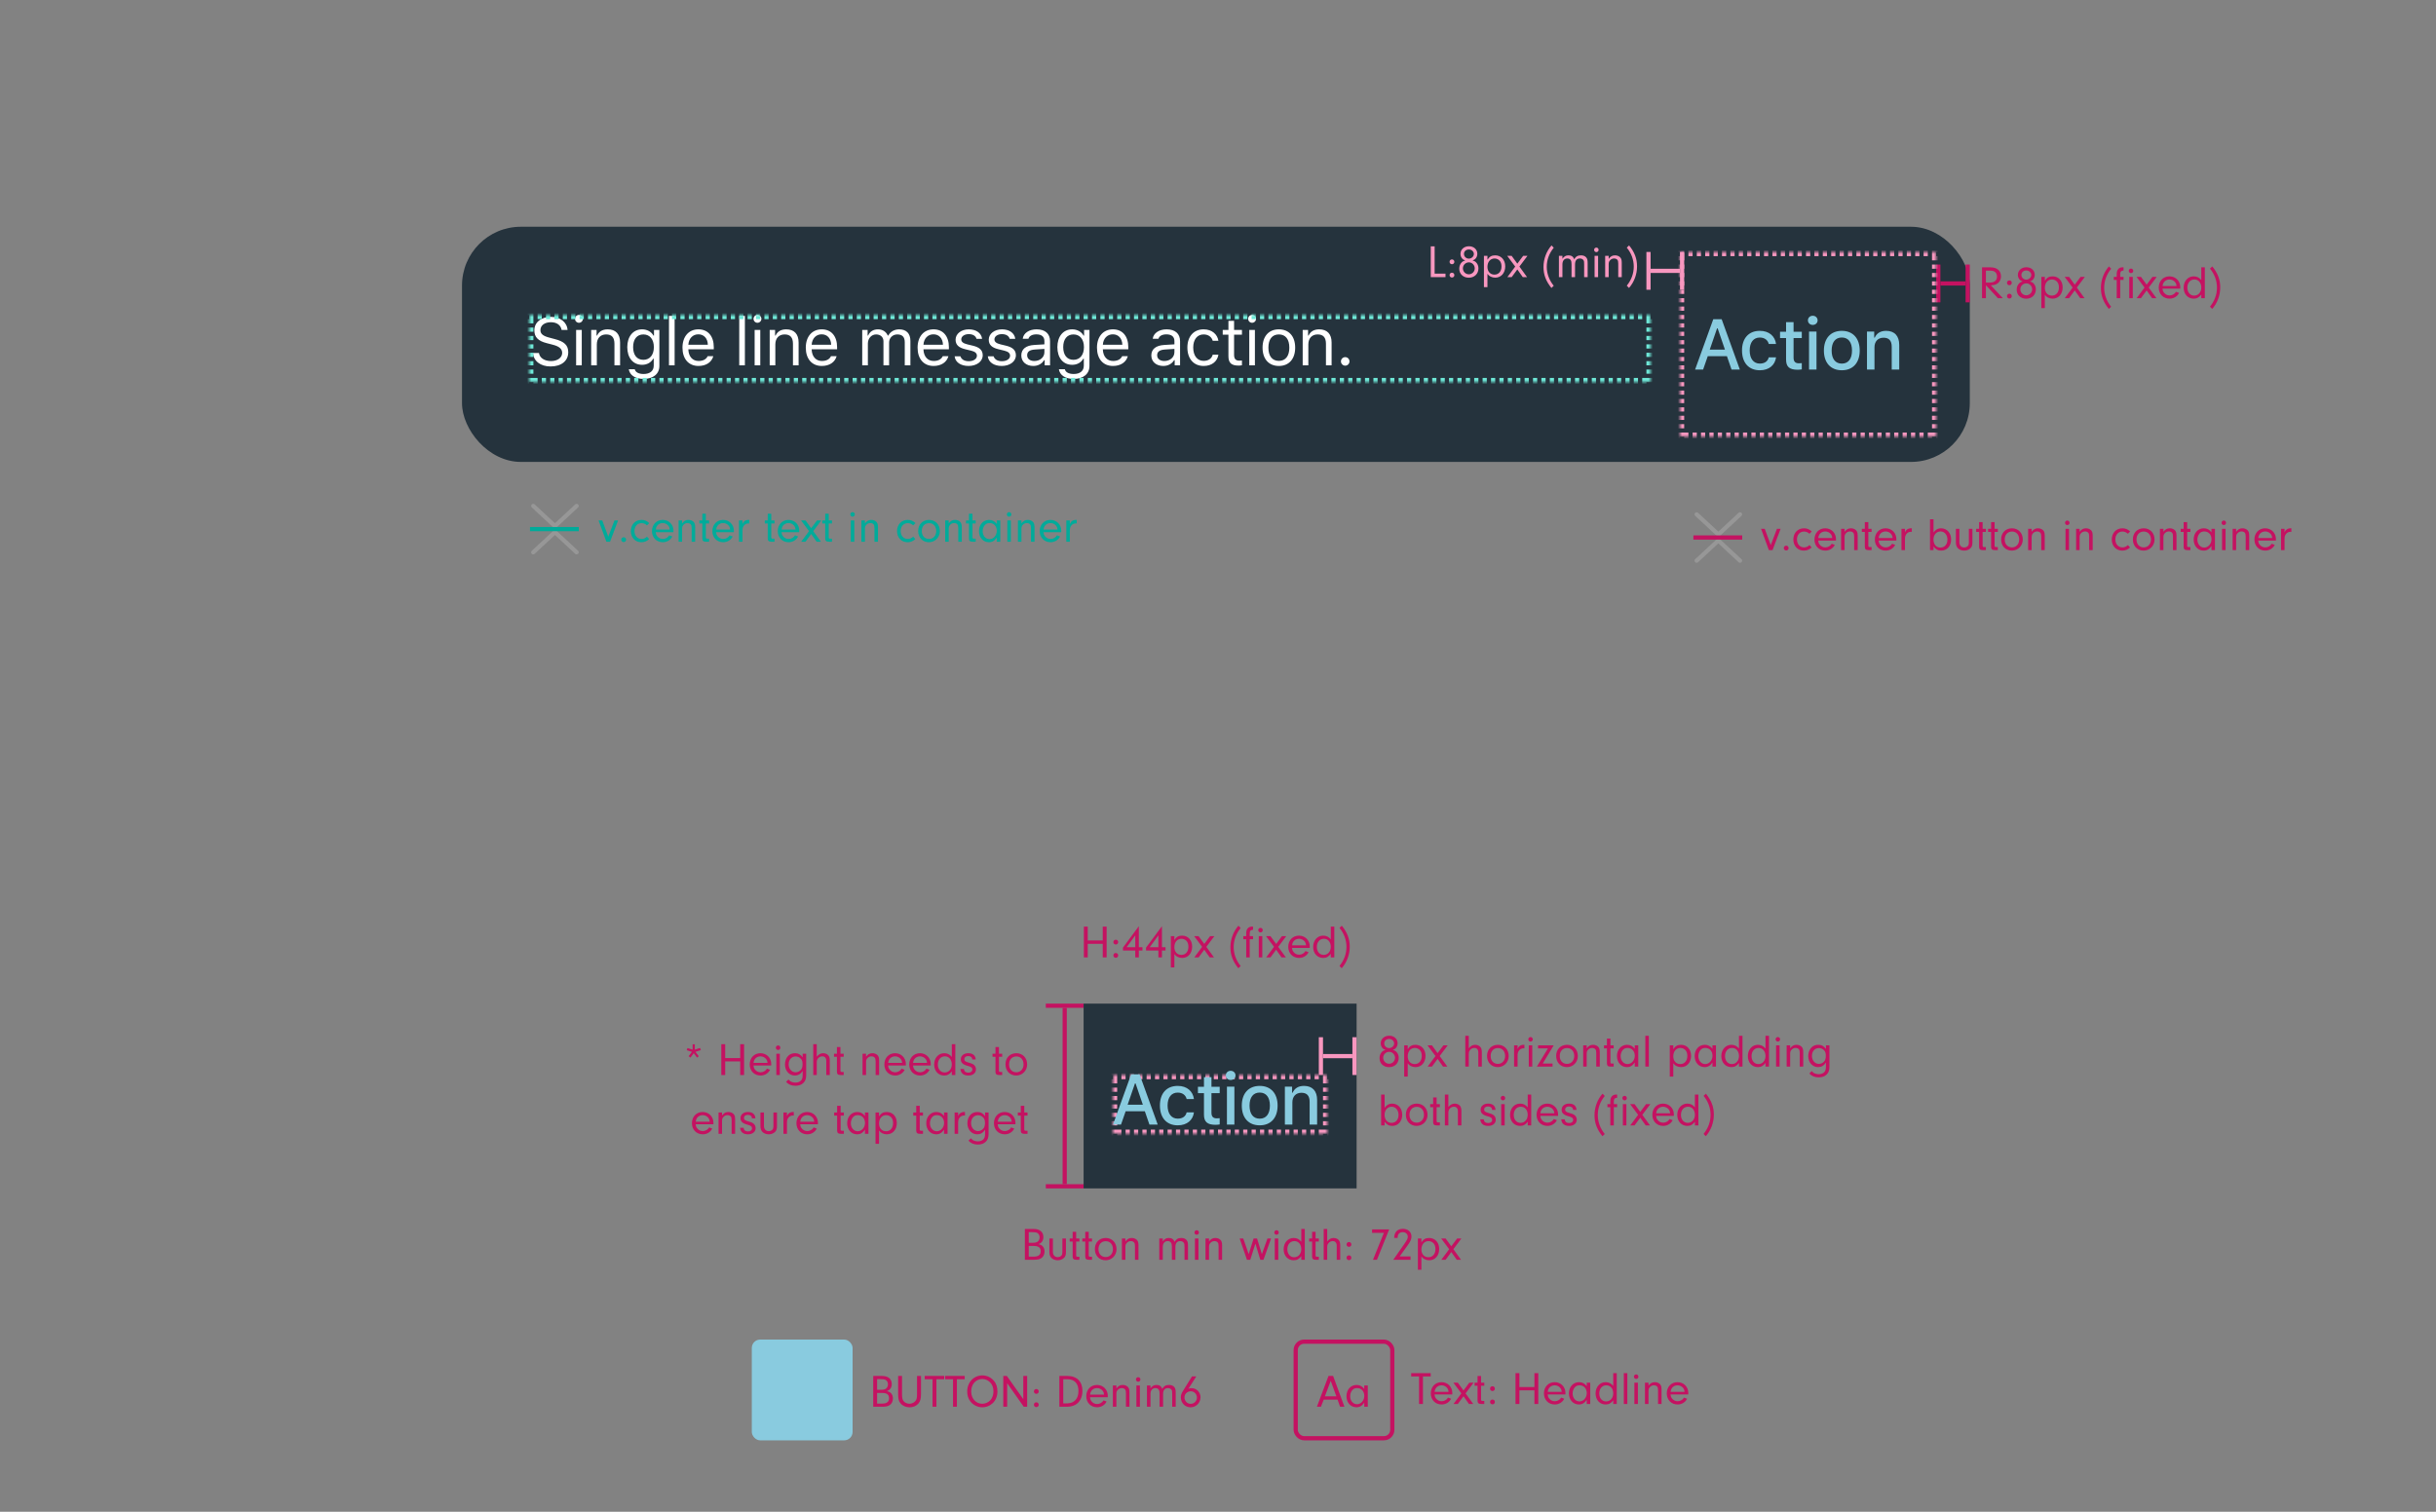 <svg xmlns="http://www.w3.org/2000/svg" xmlns:xlink="http://www.w3.org/1999/xlink" width="580" height="360" viewBox="0 0 580 360">
  <rect x="0" y="0" width="580" height="360" fill="#808080" stroke="none"/>
  <defs>
    <rect id="2-a" width="51" height="14" x="0" y="0"/>
    <mask id="2-d" width="51" height="14" x="0" y="0" fill="#fff" maskContentUnits="userSpaceOnUse" maskUnits="objectBoundingBox">
      <use xlink:href="#2-a"/>
    </mask>
    <rect id="2-b" width="61" height="44" x="0" y="0"/>
    <mask id="2-e" width="61" height="44" x="0" y="0" fill="#fff" maskContentUnits="userSpaceOnUse" maskUnits="objectBoundingBox">
      <use xlink:href="#2-b"/>
    </mask>
    <rect id="2-c" width="267" height="16" x="0" y="0"/>
    <mask id="2-f" width="267" height="16" x="0" y="0" fill="#fff" maskContentUnits="userSpaceOnUse" maskUnits="objectBoundingBox">
      <use xlink:href="#2-c"/>
    </mask>
  </defs>
  <g fill="none" fill-rule="evenodd">
    <rect width="580" height="360" fill="#FFF" fill-opacity=".01" fill-rule="nonzero"/>
    <rect width="580" height="360" fill="#FFF" fill-opacity=".01" fill-rule="nonzero"/>
    <g transform="translate(163 220)">
      <g fill="#C41261" transform="translate(86 19)">
        <rect width="1" height="42" x="4" y="1"/>
        <rect width="9" height="1"/>
        <rect width="9" height="1" y="43"/>
      </g>
      <path fill="#C41261" d="M168.63 30.018C169.048 30.15 169.246 30.249 169.477 30.491 169.84 30.854 170.027 31.338 170.027 31.91 170.027 33.208 169.07 34.132 167.728 34.132 166.397 34.132 165.462 33.241 165.462 31.987 165.462 31.404 165.66 30.876 166.012 30.513 166.243 30.271 166.43 30.161 166.87 30.018 166.485 29.886 166.32 29.776 166.122 29.534 165.88 29.237 165.748 28.863 165.748 28.456 165.748 27.411 166.606 26.641 167.772 26.641 168.927 26.641 169.763 27.4 169.763 28.445 169.763 28.863 169.62 29.259 169.356 29.567 169.158 29.787 169.004 29.886 168.63 30.018zM167.772 27.411C167.068 27.411 166.584 27.851 166.584 28.467 166.584 29.094 167.101 29.589 167.75 29.589 168.377 29.589 168.938 29.072 168.938 28.478 168.938 27.906 168.399 27.411 167.772 27.411zM167.761 30.48C166.969 30.48 166.331 31.107 166.331 31.899 166.331 32.68 166.958 33.318 167.739 33.318 168.52 33.318 169.147 32.68 169.147 31.899 169.147 31.129 168.52 30.48 167.761 30.48zM171.336 28.929L172.172 28.929 172.172 29.853C172.656 29.105 173.173 28.808 174.02 28.808 175.428 28.808 176.407 29.886 176.407 31.426 176.407 33.021 175.428 34.121 174.02 34.121 173.624 34.121 173.261 34.033 172.909 33.857 172.601 33.703 172.447 33.571 172.172 33.208L172.172 36.376 171.336 36.376 171.336 28.929zM173.877 29.556C172.865 29.556 172.172 30.359 172.172 31.547 172.172 32.658 172.843 33.395 173.844 33.395 174.845 33.395 175.516 32.614 175.516 31.459 175.516 30.865 175.373 30.414 175.076 30.084 174.779 29.754 174.328 29.556 173.877 29.556zM179.289 32.163L177.936 34 176.913 34 178.783 31.481 176.88 28.929 177.936 28.929 179.289 30.788 180.675 28.929 181.698 28.929 179.784 31.481 181.61 34 180.587 34 179.289 32.163zM186.714 26.663L186.714 29.633C187.176 29.061 187.638 28.808 188.243 28.808 188.683 28.808 189.145 28.984 189.42 29.27 189.695 29.545 189.816 29.941 189.816 30.59L189.816 34 188.98 34 188.98 30.634C188.98 29.941 188.639 29.556 188.034 29.556 187.649 29.556 187.308 29.71 187.044 30.007 186.791 30.293 186.714 30.546 186.714 31.03L186.714 34 185.878 34 185.878 26.663 186.714 26.663zM193.655 28.808C195.151 28.808 196.218 29.919 196.218 31.481 196.218 32.966 195.074 34.121 193.622 34.121 192.115 34.121 191.059 33.021 191.059 31.459 191.059 29.886 192.115 28.808 193.655 28.808zM193.655 29.578C192.61 29.578 191.917 30.337 191.917 31.47 191.917 32.592 192.61 33.351 193.644 33.351 194.645 33.351 195.36 32.57 195.36 31.47 195.36 30.337 194.678 29.578 193.655 29.578zM197.494 28.929L198.33 28.929 198.33 29.787C198.484 29.424 198.594 29.27 198.792 29.116 199.045 28.918 199.397 28.808 199.76 28.808L199.958 28.808 199.958 29.655C199.87 29.644 199.782 29.644 199.727 29.644 199.276 29.644 198.88 29.853 198.627 30.227 198.407 30.546 198.33 30.843 198.33 31.426L198.33 34 197.494 34 197.494 28.929zM201.828 28.929L201.828 34 200.992 34 200.992 28.929 201.828 28.929zM201.421 26.96C201.718 26.96 201.949 27.202 201.949 27.51 201.949 27.807 201.707 28.038 201.41 28.038 201.113 28.038 200.882 27.807 200.882 27.499 200.882 27.191 201.113 26.96 201.421 26.96zM204.325 33.263L206.657 33.263 206.657 34 202.917 34 205.557 29.666 203.203 29.666 203.203 28.929 206.932 28.929 204.325 33.263zM210.111 28.808C211.607 28.808 212.674 29.919 212.674 31.481 212.674 32.966 211.53 34.121 210.078 34.121 208.571 34.121 207.515 33.021 207.515 31.459 207.515 29.886 208.571 28.808 210.111 28.808zM210.111 29.578C209.066 29.578 208.373 30.337 208.373 31.47 208.373 32.592 209.066 33.351 210.1 33.351 211.101 33.351 211.816 32.57 211.816 31.47 211.816 30.337 211.134 29.578 210.111 29.578zM213.95 28.929L214.786 28.929 214.786 29.644C215.226 29.05 215.666 28.808 216.293 28.808 216.755 28.808 217.173 28.962 217.47 29.226 217.789 29.534 217.899 29.886 217.899 30.579L217.899 34 217.063 34 217.063 30.766C217.063 30.315 217.008 30.073 216.876 29.897 216.722 29.688 216.425 29.556 216.084 29.556 215.71 29.556 215.369 29.699 215.116 29.985 214.874 30.249 214.786 30.491 214.786 30.909L214.786 34 213.95 34 213.95 28.929zM220.44 29.666L220.44 32.966C220.451 33.219 220.517 33.274 220.825 33.274L221.21 33.274 221.21 34 220.429 34C219.835 33.989 219.604 33.769 219.604 33.208L219.604 29.666 218.9 29.666 218.9 28.929 219.604 28.929 219.604 27.334 220.44 27.334 220.44 28.929 221.21 28.929 221.21 29.666 220.44 29.666zM226.226 29.765L226.226 28.929 227.062 28.929 227.062 34 226.226 34 226.226 33.021C225.72 33.78 225.148 34.121 224.378 34.121 222.981 34.121 221.991 33.021 221.991 31.481 221.991 29.93 223.003 28.808 224.4 28.808 225.17 28.808 225.731 29.105 226.226 29.765zM224.521 29.556C223.971 29.556 223.586 29.743 223.289 30.161 223.025 30.524 222.871 31.008 222.871 31.503 222.871 32.581 223.575 33.395 224.499 33.395 225.456 33.395 226.237 32.504 226.237 31.415 226.237 30.315 225.533 29.556 224.521 29.556zM229.581 34L228.745 34 228.745 26.663 229.581 26.663 229.581 34zM234.564 28.929L235.4 28.929 235.4 29.853C235.884 29.105 236.401 28.808 237.248 28.808 238.656 28.808 239.635 29.886 239.635 31.426 239.635 33.021 238.656 34.121 237.248 34.121 236.852 34.121 236.489 34.033 236.137 33.857 235.829 33.703 235.675 33.571 235.4 33.208L235.4 36.376 234.564 36.376 234.564 28.929zM237.105 29.556C236.093 29.556 235.4 30.359 235.4 31.547 235.4 32.658 236.071 33.395 237.072 33.395 238.073 33.395 238.744 32.614 238.744 31.459 238.744 30.865 238.601 30.414 238.304 30.084 238.007 29.754 237.556 29.556 237.105 29.556zM244.728 29.765L244.728 28.929 245.564 28.929 245.564 34 244.728 34 244.728 33.021C244.222 33.78 243.65 34.121 242.88 34.121 241.483 34.121 240.493 33.021 240.493 31.481 240.493 29.93 241.505 28.808 242.902 28.808 243.672 28.808 244.233 29.105 244.728 29.765zM243.023 29.556C242.473 29.556 242.088 29.743 241.791 30.161 241.527 30.524 241.373 31.008 241.373 31.503 241.373 32.581 242.077 33.395 243.001 33.395 243.958 33.395 244.739 32.504 244.739 31.415 244.739 30.315 244.035 29.556 243.023 29.556zM251.042 29.699L251.042 26.663 251.878 26.663 251.878 34 251.042 34 251.042 33.131C250.536 33.824 249.997 34.121 249.227 34.121 247.83 34.121 246.84 33.032 246.84 31.492 246.84 29.952 247.852 28.808 249.227 28.808 249.975 28.808 250.547 29.083 251.042 29.699zM249.403 29.556C248.402 29.556 247.72 30.348 247.72 31.503 247.72 32.614 248.391 33.395 249.348 33.395 250.327 33.395 251.042 32.581 251.042 31.481 251.042 30.337 250.371 29.556 249.403 29.556zM257.356 29.699L257.356 26.663 258.192 26.663 258.192 34 257.356 34 257.356 33.131C256.85 33.824 256.311 34.121 255.541 34.121 254.144 34.121 253.154 33.032 253.154 31.492 253.154 29.952 254.166 28.808 255.541 28.808 256.289 28.808 256.861 29.083 257.356 29.699zM255.717 29.556C254.716 29.556 254.034 30.348 254.034 31.503 254.034 32.614 254.705 33.395 255.662 33.395 256.641 33.395 257.356 32.581 257.356 31.481 257.356 30.337 256.685 29.556 255.717 29.556zM260.711 28.929L260.711 34 259.875 34 259.875 28.929 260.711 28.929zM260.304 26.96C260.601 26.96 260.832 27.202 260.832 27.51 260.832 27.807 260.59 28.038 260.293 28.038 259.996 28.038 259.765 27.807 259.765 27.499 259.765 27.191 259.996 26.96 260.304 26.96zM262.394 28.929L263.23 28.929 263.23 29.644C263.67 29.05 264.11 28.808 264.737 28.808 265.199 28.808 265.617 28.962 265.914 29.226 266.233 29.534 266.343 29.886 266.343 30.579L266.343 34 265.507 34 265.507 30.766C265.507 30.315 265.452 30.073 265.32 29.897 265.166 29.688 264.869 29.556 264.528 29.556 264.154 29.556 263.813 29.699 263.56 29.985 263.318 30.249 263.23 30.491 263.23 30.909L263.23 34 262.394 34 262.394 28.929zM271.744 29.798L271.744 28.929 272.58 28.929 272.58 34.033C272.58 34.88 272.371 35.452 271.909 35.892 271.458 36.332 270.809 36.563 270.039 36.563 269.093 36.563 268.345 36.255 267.795 35.639L268.367 35.067C268.598 35.309 268.708 35.408 268.851 35.507 269.137 35.683 269.61 35.804 270.039 35.804 270.567 35.804 271.073 35.617 271.359 35.309 271.612 35.034 271.744 34.627 271.744 34.099L271.744 33.032C271.249 33.78 270.666 34.121 269.874 34.121 268.532 34.121 267.531 32.988 267.531 31.481 267.531 30.667 267.828 29.886 268.334 29.402 268.741 29.006 269.291 28.808 269.94 28.808 270.71 28.808 271.227 29.094 271.744 29.798zM270.094 29.578C269.104 29.578 268.411 30.348 268.411 31.448 268.411 32.537 269.115 33.351 270.072 33.351 270.556 33.351 271.029 33.12 271.359 32.735 271.579 32.482 271.722 31.987 271.722 31.481 271.722 30.821 271.623 30.469 271.326 30.139 271.018 29.798 270.545 29.578 270.094 29.578zM166.672 47.131L166.672 48 165.836 48 165.836 40.663 166.672 40.663 166.672 43.798C167.178 43.105 167.717 42.808 168.454 42.808 169.873 42.808 170.863 43.908 170.863 45.481 170.863 47.032 169.884 48.121 168.498 48.121 167.717 48.121 167.167 47.824 166.672 47.131zM168.344 43.556C167.376 43.556 166.661 44.359 166.661 45.47 166.661 46.625 167.321 47.395 168.311 47.395 169.312 47.395 169.983 46.636 169.983 45.503 169.983 44.37 169.301 43.556 168.344 43.556zM174.328 42.808C175.824 42.808 176.891 43.919 176.891 45.481 176.891 46.966 175.747 48.121 174.295 48.121 172.788 48.121 171.732 47.021 171.732 45.459 171.732 43.886 172.788 42.808 174.328 42.808zM174.328 43.578C173.283 43.578 172.59 44.337 172.59 45.47 172.59 46.592 173.283 47.351 174.317 47.351 175.318 47.351 176.033 46.57 176.033 45.47 176.033 44.337 175.351 43.578 174.328 43.578zM179.058 43.666L179.058 46.966C179.069 47.219 179.135 47.274 179.443 47.274L179.828 47.274 179.828 48 179.047 48C178.453 47.989 178.222 47.769 178.222 47.208L178.222 43.666 177.518 43.666 177.518 42.929 178.222 42.929 178.222 41.334 179.058 41.334 179.058 42.929 179.828 42.929 179.828 43.666 179.058 43.666zM181.852 40.663L181.852 43.633C182.314 43.061 182.776 42.808 183.381 42.808 183.821 42.808 184.283 42.984 184.558 43.27 184.833 43.545 184.954 43.941 184.954 44.59L184.954 48 184.118 48 184.118 44.634C184.118 43.941 183.777 43.556 183.172 43.556 182.787 43.556 182.446 43.71 182.182 44.007 181.929 44.293 181.852 44.546 181.852 45.03L181.852 48 181.016 48 181.016 40.663 181.852 40.663zM193.083 44.315L192.247 44.315 192.247 44.26C192.247 43.787 191.862 43.49 191.279 43.49 190.718 43.49 190.366 43.776 190.366 44.216 190.366 44.656 190.586 44.821 191.499 45.074 192.148 45.25 192.489 45.415 192.731 45.657 192.984 45.91 193.138 46.273 193.138 46.647 193.138 47.527 192.412 48.121 191.334 48.121 190.179 48.121 189.53 47.582 189.442 46.559L190.267 46.559C190.322 47.131 190.696 47.439 191.334 47.439 191.906 47.439 192.28 47.142 192.28 46.691 192.28 46.251 191.994 46.031 191.125 45.811 190.025 45.514 189.53 45.052 189.53 44.282 189.53 43.402 190.245 42.808 191.312 42.808 192.39 42.808 193.039 43.358 193.083 44.315zM195.261 42.929L195.261 48 194.425 48 194.425 42.929 195.261 42.929zM194.854 40.96C195.151 40.96 195.382 41.202 195.382 41.51 195.382 41.807 195.14 42.038 194.843 42.038 194.546 42.038 194.315 41.807 194.315 41.499 194.315 41.191 194.546 40.96 194.854 40.96zM200.739 43.699L200.739 40.663 201.575 40.663 201.575 48 200.739 48 200.739 47.131C200.233 47.824 199.694 48.121 198.924 48.121 197.527 48.121 196.537 47.032 196.537 45.492 196.537 43.952 197.549 42.808 198.924 42.808 199.672 42.808 200.244 43.083 200.739 43.699zM199.1 43.556C198.099 43.556 197.417 44.348 197.417 45.503 197.417 46.614 198.088 47.395 199.045 47.395 200.024 47.395 200.739 46.581 200.739 45.481 200.739 44.337 200.068 43.556 199.1 43.556zM207.966 45.734L203.742 45.734C203.786 46.163 203.863 46.383 204.072 46.658 204.402 47.109 204.886 47.351 205.436 47.351 206.063 47.351 206.657 47.01 206.954 46.482L207.691 46.757C207.273 47.604 206.404 48.121 205.436 48.121 203.929 48.121 202.851 47.021 202.851 45.481 202.851 43.919 203.918 42.808 205.403 42.808 206.877 42.808 207.977 43.919 207.977 45.404 207.977 45.47 207.977 45.613 207.966 45.734zM203.753 45.118L207.086 45.118C207.053 44.722 206.976 44.502 206.8 44.249 206.481 43.82 205.964 43.556 205.403 43.556 204.842 43.556 204.336 43.82 204.039 44.26 203.885 44.502 203.819 44.711 203.753 45.118zM212.366 44.315L211.53 44.315 211.53 44.26C211.53 43.787 211.145 43.49 210.562 43.49 210.001 43.49 209.649 43.776 209.649 44.216 209.649 44.656 209.869 44.821 210.782 45.074 211.431 45.25 211.772 45.415 212.014 45.657 212.267 45.91 212.421 46.273 212.421 46.647 212.421 47.527 211.695 48.121 210.617 48.121 209.462 48.121 208.813 47.582 208.725 46.559L209.55 46.559C209.605 47.131 209.979 47.439 210.617 47.439 211.189 47.439 211.563 47.142 211.563 46.691 211.563 46.251 211.277 46.031 210.408 45.811 209.308 45.514 208.813 45.052 208.813 44.282 208.813 43.402 209.528 42.808 210.595 42.808 211.673 42.808 212.322 43.358 212.366 44.315zM219.087 50.046L218.537 50.574C217.239 48.979 216.645 47.428 216.645 45.58 216.645 43.688 217.338 41.818 218.559 40.443L219.087 40.993C217.976 42.368 217.426 43.897 217.426 45.547 217.426 47.153 218.02 48.759 219.087 50.046zM221.243 43.666L221.243 48 220.407 48 220.407 43.666 219.714 43.666 219.714 42.929 220.407 42.929 220.407 42.247C220.407 41.246 220.924 40.652 221.804 40.652 221.848 40.652 221.947 40.652 222.035 40.663L222.035 41.411C221.43 41.477 221.265 41.653 221.243 42.247L221.243 42.929 222.035 42.929 222.035 43.666 221.243 43.666zM224.235 42.929L224.235 48 223.399 48 223.399 42.929 224.235 42.929zM223.817 40.96C224.114 40.96 224.345 41.202 224.345 41.51 224.345 41.807 224.114 42.038 223.817 42.038 223.509 42.038 223.278 41.807 223.278 41.499 223.278 41.191 223.509 40.96 223.817 40.96zM227.535 46.163L226.182 48 225.159 48 227.029 45.481 225.126 42.929 226.182 42.929 227.535 44.788 228.921 42.929 229.944 42.929 228.03 45.481 229.856 48 228.833 48 227.535 46.163zM235.532 45.734L231.308 45.734C231.352 46.163 231.429 46.383 231.638 46.658 231.968 47.109 232.452 47.351 233.002 47.351 233.629 47.351 234.223 47.01 234.52 46.482L235.257 46.757C234.839 47.604 233.97 48.121 233.002 48.121 231.495 48.121 230.417 47.021 230.417 45.481 230.417 43.919 231.484 42.808 232.969 42.808 234.443 42.808 235.543 43.919 235.543 45.404 235.543 45.47 235.543 45.613 235.532 45.734zM231.319 45.118L234.652 45.118C234.619 44.722 234.542 44.502 234.366 44.249 234.047 43.82 233.53 43.556 232.969 43.556 232.408 43.556 231.902 43.82 231.605 44.26 231.451 44.502 231.385 44.711 231.319 45.118zM240.548 43.699L240.548 40.663 241.384 40.663 241.384 48 240.548 48 240.548 47.131C240.042 47.824 239.503 48.121 238.733 48.121 237.336 48.121 236.346 47.032 236.346 45.492 236.346 43.952 237.358 42.808 238.733 42.808 239.481 42.808 240.053 43.083 240.548 43.699zM238.909 43.556C237.908 43.556 237.226 44.348 237.226 45.503 237.226 46.614 237.897 47.395 238.854 47.395 239.833 47.395 240.548 46.581 240.548 45.481 240.548 44.337 239.877 43.556 238.909 43.556zM242.616 40.971L243.166 40.443C244.475 42.049 245.058 43.589 245.058 45.437 245.058 47.34 244.365 49.188 243.144 50.574L242.616 50.024C243.727 48.649 244.277 47.12 244.277 45.47 244.277 43.853 243.694 42.269 242.616 40.971zM95.986 4.755L95.986 8 95.062 8 95.062.663 95.986.663 95.986 3.963 99.561 3.963 99.561.663 100.485.663 100.485 8 99.561 8 99.561 4.755 95.986 4.755zM102.663 6.944C102.993 6.944 103.235 7.186 103.235 7.527 103.235 7.846 102.982 8.088 102.663 8.088 102.333 8.088 102.091 7.846 102.091 7.516 102.091 7.186 102.333 6.944 102.663 6.944zM102.663 3.776C102.993 3.776 103.235 4.018 103.235 4.359 103.235 4.678 102.982 4.92 102.663 4.92 102.333 4.92 102.091 4.678 102.091 4.348 102.091 4.018 102.333 3.776 102.663 3.776zM107.305 6.35L104.368 6.35 104.368 5.668 108.152.564 108.152 5.558 109.01 5.558 109.01 6.35 108.152 6.35 108.152 8 107.305 8 107.305 6.35zM107.305 5.558L107.305 2.753 105.248 5.558 107.305 5.558zM112.805 6.35L109.868 6.35 109.868 5.668 113.652.564 113.652 5.558 114.51 5.558 114.51 6.35 113.652 6.35 113.652 8 112.805 8 112.805 6.35zM112.805 5.558L112.805 2.753 110.748 5.558 112.805 5.558zM115.775 2.929L116.611 2.929 116.611 3.853C117.095 3.105 117.612 2.808 118.459 2.808 119.867 2.808 120.846 3.886 120.846 5.426 120.846 7.021 119.867 8.121 118.459 8.121 118.063 8.121 117.7 8.033 117.348 7.857 117.04 7.703 116.886 7.571 116.611 7.208L116.611 10.376 115.775 10.376 115.775 2.929zM118.316 3.556C117.304 3.556 116.611 4.359 116.611 5.547 116.611 6.658 117.282 7.395 118.283 7.395 119.284 7.395 119.955 6.614 119.955 5.459 119.955 4.865 119.812 4.414 119.515 4.084 119.218 3.754 118.767 3.556 118.316 3.556zM123.728 6.163L122.375 8 121.352 8 123.222 5.481 121.319 2.929 122.375 2.929 123.728 4.788 125.114 2.929 126.137 2.929 124.223 5.481 126.049 8 125.026 8 123.728 6.163zM132.396 10.046L131.846 10.574C130.548 8.979 129.954 7.428 129.954 5.58 129.954 3.688 130.647 1.818 131.868.443L132.396.993C131.285 2.368 130.735 3.897 130.735 5.547 130.735 7.153 131.329 8.759 132.396 10.046zM134.552 3.666L134.552 8 133.716 8 133.716 3.666 133.023 3.666 133.023 2.929 133.716 2.929 133.716 2.247C133.716 1.246 134.233.652 135.113.652 135.157.652 135.256.652 135.344.663L135.344 1.411C134.739 1.477 134.574 1.653 134.552 2.247L134.552 2.929 135.344 2.929 135.344 3.666 134.552 3.666zM137.544 2.929L137.544 8 136.708 8 136.708 2.929 137.544 2.929zM137.126.96C137.423.96 137.654 1.202 137.654 1.51 137.654 1.807 137.423 2.038 137.126 2.038 136.818 2.038 136.587 1.807 136.587 1.499 136.587 1.191 136.818.96 137.126.96zM140.844 6.163L139.491 8 138.468 8 140.338 5.481 138.435 2.929 139.491 2.929 140.844 4.788 142.23 2.929 143.253 2.929 141.339 5.481 143.165 8 142.142 8 140.844 6.163zM148.841 5.734L144.617 5.734C144.661 6.163 144.738 6.383 144.947 6.658 145.277 7.109 145.761 7.351 146.311 7.351 146.938 7.351 147.532 7.01 147.829 6.482L148.566 6.757C148.148 7.604 147.279 8.121 146.311 8.121 144.804 8.121 143.726 7.021 143.726 5.481 143.726 3.919 144.793 2.808 146.278 2.808 147.752 2.808 148.852 3.919 148.852 5.404 148.852 5.47 148.852 5.613 148.841 5.734zM144.628 5.118L147.961 5.118C147.928 4.722 147.851 4.502 147.675 4.249 147.356 3.82 146.839 3.556 146.278 3.556 145.717 3.556 145.211 3.82 144.914 4.26 144.76 4.502 144.694 4.711 144.628 5.118zM153.857 3.699L153.857.663 154.693.663 154.693 8 153.857 8 153.857 7.131C153.351 7.824 152.812 8.121 152.042 8.121 150.645 8.121 149.655 7.032 149.655 5.492 149.655 3.952 150.667 2.808 152.042 2.808 152.79 2.808 153.362 3.083 153.857 3.699zM152.218 3.556C151.217 3.556 150.535 4.348 150.535 5.503 150.535 6.614 151.206 7.395 152.163 7.395 153.142 7.395 153.857 6.581 153.857 5.481 153.857 4.337 153.186 3.556 152.218 3.556zM155.925.971L156.475.443C157.784 2.049 158.367 3.589 158.367 5.437 158.367 7.34 157.674 9.188 156.453 10.574L155.925 10.024C157.036 8.649 157.586 7.12 157.586 5.47 157.586 3.853 157.003 2.269 155.925.971zM2.173 30.808L1.403 31.853.963 31.523 1.744 30.489.512 30.093.677 29.587 1.909 29.95 1.909 28.685 2.437 28.685 2.437 29.95 3.691 29.554 3.867 30.071 2.58 30.489 3.372 31.523 2.965 31.853 2.173 30.808zM9.664 32.755L9.664 36 8.74 36 8.74 28.663 9.664 28.663 9.664 31.963 13.239 31.963 13.239 28.663 14.163 28.663 14.163 36 13.239 36 13.239 32.755 9.664 32.755zM20.62 33.734L16.396 33.734C16.44 34.163 16.517 34.383 16.726 34.658 17.056 35.109 17.54 35.351 18.09 35.351 18.717 35.351 19.311 35.01 19.608 34.482L20.345 34.757C19.927 35.604 19.058 36.121 18.09 36.121 16.583 36.121 15.505 35.021 15.505 33.481 15.505 31.919 16.572 30.808 18.057 30.808 19.531 30.808 20.631 31.919 20.631 33.404 20.631 33.47 20.631 33.613 20.62 33.734zM16.407 33.118L19.74 33.118C19.707 32.722 19.63 32.502 19.454 32.249 19.135 31.82 18.618 31.556 18.057 31.556 17.496 31.556 16.99 31.82 16.693 32.26 16.539 32.502 16.473 32.711 16.407 33.118zM22.677 30.929L22.677 36 21.841 36 21.841 30.929 22.677 30.929zM22.27 28.96C22.567 28.96 22.798 29.202 22.798 29.51 22.798 29.807 22.556 30.038 22.259 30.038 21.962 30.038 21.731 29.807 21.731 29.499 21.731 29.191 21.962 28.96 22.27 28.96zM28.111 31.798L28.111 30.929 28.947 30.929 28.947 36.033C28.947 36.88 28.738 37.452 28.276 37.892 27.825 38.332 27.176 38.563 26.406 38.563 25.46 38.563 24.712 38.255 24.162 37.639L24.734 37.067C24.965 37.309 25.075 37.408 25.218 37.507 25.504 37.683 25.977 37.804 26.406 37.804 26.934 37.804 27.44 37.617 27.726 37.309 27.979 37.034 28.111 36.627 28.111 36.099L28.111 35.032C27.616 35.78 27.033 36.121 26.241 36.121 24.899 36.121 23.898 34.988 23.898 33.481 23.898 32.667 24.195 31.886 24.701 31.402 25.108 31.006 25.658 30.808 26.307 30.808 27.077 30.808 27.594 31.094 28.111 31.798zM26.461 31.578C25.471 31.578 24.778 32.348 24.778 33.448 24.778 34.537 25.482 35.351 26.439 35.351 26.923 35.351 27.396 35.12 27.726 34.735 27.946 34.482 28.089 33.987 28.089 33.481 28.089 32.821 27.99 32.469 27.693 32.139 27.385 31.798 26.912 31.578 26.461 31.578zM31.466 28.663L31.466 31.633C31.928 31.061 32.39 30.808 32.995 30.808 33.435 30.808 33.897 30.984 34.172 31.27 34.447 31.545 34.568 31.941 34.568 32.59L34.568 36 33.732 36 33.732 32.634C33.732 31.941 33.391 31.556 32.786 31.556 32.401 31.556 32.06 31.71 31.796 32.007 31.543 32.293 31.466 32.546 31.466 33.03L31.466 36 30.63 36 30.63 28.663 31.466 28.663zM37.109 31.666L37.109 34.966C37.12 35.219 37.186 35.274 37.494 35.274L37.879 35.274 37.879 36 37.098 36C36.504 35.989 36.273 35.769 36.273 35.208L36.273 31.666 35.569 31.666 35.569 30.929 36.273 30.929 36.273 29.334 37.109 29.334 37.109 30.929 37.879 30.929 37.879 31.666 37.109 31.666zM42.367 30.929L43.203 30.929 43.203 31.644C43.643 31.05 44.083 30.808 44.71 30.808 45.172 30.808 45.59 30.962 45.887 31.226 46.206 31.534 46.316 31.886 46.316 32.579L46.316 36 45.48 36 45.48 32.766C45.48 32.315 45.425 32.073 45.293 31.897 45.139 31.688 44.842 31.556 44.501 31.556 44.127 31.556 43.786 31.699 43.533 31.985 43.291 32.249 43.203 32.491 43.203 32.909L43.203 36 42.367 36 42.367 30.929zM52.674 33.734L48.45 33.734C48.494 34.163 48.571 34.383 48.78 34.658 49.11 35.109 49.594 35.351 50.144 35.351 50.771 35.351 51.365 35.01 51.662 34.482L52.399 34.757C51.981 35.604 51.112 36.121 50.144 36.121 48.637 36.121 47.559 35.021 47.559 33.481 47.559 31.919 48.626 30.808 50.111 30.808 51.585 30.808 52.685 31.919 52.685 33.404 52.685 33.47 52.685 33.613 52.674 33.734zM48.461 33.118L51.794 33.118C51.761 32.722 51.684 32.502 51.508 32.249 51.189 31.82 50.672 31.556 50.111 31.556 49.55 31.556 49.044 31.82 48.747 32.26 48.593 32.502 48.527 32.711 48.461 33.118zM58.603 33.734L54.379 33.734C54.423 34.163 54.5 34.383 54.709 34.658 55.039 35.109 55.523 35.351 56.073 35.351 56.7 35.351 57.294 35.01 57.591 34.482L58.328 34.757C57.91 35.604 57.041 36.121 56.073 36.121 54.566 36.121 53.488 35.021 53.488 33.481 53.488 31.919 54.555 30.808 56.04 30.808 57.514 30.808 58.614 31.919 58.614 33.404 58.614 33.47 58.614 33.613 58.603 33.734zM54.39 33.118L57.723 33.118C57.69 32.722 57.613 32.502 57.437 32.249 57.118 31.82 56.601 31.556 56.04 31.556 55.479 31.556 54.973 31.82 54.676 32.26 54.522 32.502 54.456 32.711 54.39 33.118zM63.619 31.699L63.619 28.663 64.455 28.663 64.455 36 63.619 36 63.619 35.131C63.113 35.824 62.574 36.121 61.804 36.121 60.407 36.121 59.417 35.032 59.417 33.492 59.417 31.952 60.429 30.808 61.804 30.808 62.552 30.808 63.124 31.083 63.619 31.699zM61.98 31.556C60.979 31.556 60.297 32.348 60.297 33.503 60.297 34.614 60.968 35.395 61.925 35.395 62.904 35.395 63.619 34.581 63.619 33.481 63.619 32.337 62.948 31.556 61.98 31.556zM69.317 32.315L68.481 32.315 68.481 32.26C68.481 31.787 68.096 31.49 67.513 31.49 66.952 31.49 66.6 31.776 66.6 32.216 66.6 32.656 66.82 32.821 67.733 33.074 68.382 33.25 68.723 33.415 68.965 33.657 69.218 33.91 69.372 34.273 69.372 34.647 69.372 35.527 68.646 36.121 67.568 36.121 66.413 36.121 65.764 35.582 65.676 34.559L66.501 34.559C66.556 35.131 66.93 35.439 67.568 35.439 68.14 35.439 68.514 35.142 68.514 34.691 68.514 34.251 68.228 34.031 67.359 33.811 66.259 33.514 65.764 33.052 65.764 32.282 65.764 31.402 66.479 30.808 67.546 30.808 68.624 30.808 69.273 31.358 69.317 32.315zM74.85 31.666L74.85 34.966C74.861 35.219 74.927 35.274 75.235 35.274L75.62 35.274 75.62 36 74.839 36C74.245 35.989 74.014 35.769 74.014 35.208L74.014 31.666 73.31 31.666 73.31 30.929 74.014 30.929 74.014 29.334 74.85 29.334 74.85 30.929 75.62 30.929 75.62 31.666 74.85 31.666zM78.997 30.808C80.493 30.808 81.56 31.919 81.56 33.481 81.56 34.966 80.416 36.121 78.964 36.121 77.457 36.121 76.401 35.021 76.401 33.459 76.401 31.886 77.457 30.808 78.997 30.808zM78.997 31.578C77.952 31.578 77.259 32.337 77.259 33.47 77.259 34.592 77.952 35.351 78.986 35.351 79.987 35.351 80.702 34.57 80.702 33.47 80.702 32.337 80.02 31.578 78.997 31.578zM6.859 47.734L2.635 47.734C2.679 48.163 2.756 48.383 2.965 48.658 3.295 49.109 3.779 49.351 4.329 49.351 4.956 49.351 5.55 49.01 5.847 48.482L6.584 48.757C6.166 49.604 5.297 50.121 4.329 50.121 2.822 50.121 1.744 49.021 1.744 47.481 1.744 45.919 2.811 44.808 4.296 44.808 5.77 44.808 6.87 45.919 6.87 47.404 6.87 47.47 6.87 47.613 6.859 47.734zM2.646 47.118L5.979 47.118C5.946 46.722 5.869 46.502 5.693 46.249 5.374 45.82 4.857 45.556 4.296 45.556 3.735 45.556 3.229 45.82 2.932 46.26 2.778 46.502 2.712 46.711 2.646 47.118zM8.08 44.929L8.916 44.929 8.916 45.644C9.356 45.05 9.796 44.808 10.423 44.808 10.885 44.808 11.303 44.962 11.6 45.226 11.919 45.534 12.029 45.886 12.029 46.579L12.029 50 11.193 50 11.193 46.766C11.193 46.315 11.138 46.073 11.006 45.897 10.852 45.688 10.555 45.556 10.214 45.556 9.84 45.556 9.499 45.699 9.246 45.985 9.004 46.249 8.916 46.491 8.916 46.909L8.916 50 8.08 50 8.08 44.929zM16.858 46.315L16.022 46.315 16.022 46.26C16.022 45.787 15.637 45.49 15.054 45.49 14.493 45.49 14.141 45.776 14.141 46.216 14.141 46.656 14.361 46.821 15.274 47.074 15.923 47.25 16.264 47.415 16.506 47.657 16.759 47.91 16.913 48.273 16.913 48.647 16.913 49.527 16.187 50.121 15.109 50.121 13.954 50.121 13.305 49.582 13.217 48.559L14.042 48.559C14.097 49.131 14.471 49.439 15.109 49.439 15.681 49.439 16.055 49.142 16.055 48.691 16.055 48.251 15.769 48.031 14.9 47.811 13.8 47.514 13.305 47.052 13.305 46.282 13.305 45.402 14.02 44.808 15.087 44.808 16.165 44.808 16.814 45.358 16.858 46.315zM21.148 44.929L21.995 44.929 21.995 48.174C21.995 48.867 21.863 49.252 21.489 49.593 21.115 49.934 20.598 50.121 20.026 50.121 19.454 50.121 18.926 49.923 18.563 49.582 18.222 49.252 18.057 48.79 18.057 48.174L18.057 44.929 18.893 44.929 18.893 48.152C18.893 48.867 19.355 49.373 20.026 49.373 20.378 49.373 20.719 49.23 20.928 48.988 21.093 48.79 21.148 48.581 21.148 48.174L21.148 44.929zM23.535 44.929L24.371 44.929 24.371 45.787C24.525 45.424 24.635 45.27 24.833 45.116 25.086 44.918 25.438 44.808 25.801 44.808L25.999 44.808 25.999 45.655C25.911 45.644 25.823 45.644 25.768 45.644 25.317 45.644 24.921 45.853 24.668 46.227 24.448 46.546 24.371 46.843 24.371 47.426L24.371 50 23.535 50 23.535 44.929zM31.741 47.734L27.517 47.734C27.561 48.163 27.638 48.383 27.847 48.658 28.177 49.109 28.661 49.351 29.211 49.351 29.838 49.351 30.432 49.01 30.729 48.482L31.466 48.757C31.048 49.604 30.179 50.121 29.211 50.121 27.704 50.121 26.626 49.021 26.626 47.481 26.626 45.919 27.693 44.808 29.178 44.808 30.652 44.808 31.752 45.919 31.752 47.404 31.752 47.47 31.752 47.613 31.741 47.734zM27.528 47.118L30.861 47.118C30.828 46.722 30.751 46.502 30.575 46.249 30.256 45.82 29.739 45.556 29.178 45.556 28.617 45.556 28.111 45.82 27.814 46.26 27.66 46.502 27.594 46.711 27.528 47.118zM37.153 45.666L37.153 48.966C37.164 49.219 37.23 49.274 37.538 49.274L37.923 49.274 37.923 50 37.142 50C36.548 49.989 36.317 49.769 36.317 49.208L36.317 45.666 35.613 45.666 35.613 44.929 36.317 44.929 36.317 43.334 37.153 43.334 37.153 44.929 37.923 44.929 37.923 45.666 37.153 45.666zM42.939 45.765L42.939 44.929 43.775 44.929 43.775 50 42.939 50 42.939 49.021C42.433 49.78 41.861 50.121 41.091 50.121 39.694 50.121 38.704 49.021 38.704 47.481 38.704 45.93 39.716 44.808 41.113 44.808 41.883 44.808 42.444 45.105 42.939 45.765zM41.234 45.556C40.684 45.556 40.299 45.743 40.002 46.161 39.738 46.524 39.584 47.008 39.584 47.503 39.584 48.581 40.288 49.395 41.212 49.395 42.169 49.395 42.95 48.504 42.95 47.415 42.95 46.315 42.246 45.556 41.234 45.556zM45.458 44.929L46.294 44.929 46.294 45.853C46.778 45.105 47.295 44.808 48.142 44.808 49.55 44.808 50.529 45.886 50.529 47.426 50.529 49.021 49.55 50.121 48.142 50.121 47.746 50.121 47.383 50.033 47.031 49.857 46.723 49.703 46.569 49.571 46.294 49.208L46.294 52.376 45.458 52.376 45.458 44.929zM47.999 45.556C46.987 45.556 46.294 46.359 46.294 47.547 46.294 48.658 46.965 49.395 47.966 49.395 48.967 49.395 49.638 48.614 49.638 47.459 49.638 46.865 49.495 46.414 49.198 46.084 48.901 45.754 48.45 45.556 47.999 45.556zM55.985 45.666L55.985 48.966C55.996 49.219 56.062 49.274 56.37 49.274L56.755 49.274 56.755 50 55.974 50C55.38 49.989 55.149 49.769 55.149 49.208L55.149 45.666 54.445 45.666 54.445 44.929 55.149 44.929 55.149 43.334 55.985 43.334 55.985 44.929 56.755 44.929 56.755 45.666 55.985 45.666zM61.771 45.765L61.771 44.929 62.607 44.929 62.607 50 61.771 50 61.771 49.021C61.265 49.78 60.693 50.121 59.923 50.121 58.526 50.121 57.536 49.021 57.536 47.481 57.536 45.93 58.548 44.808 59.945 44.808 60.715 44.808 61.276 45.105 61.771 45.765zM60.066 45.556C59.516 45.556 59.131 45.743 58.834 46.161 58.57 46.524 58.416 47.008 58.416 47.503 58.416 48.581 59.12 49.395 60.044 49.395 61.001 49.395 61.782 48.504 61.782 47.415 61.782 46.315 61.078 45.556 60.066 45.556zM64.29 44.929L65.126 44.929 65.126 45.787C65.28 45.424 65.39 45.27 65.588 45.116 65.841 44.918 66.193 44.808 66.556 44.808L66.754 44.808 66.754 45.655C66.666 45.644 66.578 45.644 66.523 45.644 66.072 45.644 65.676 45.853 65.423 46.227 65.203 46.546 65.126 46.843 65.126 47.426L65.126 50 64.29 50 64.29 44.929zM71.539 45.798L71.539 44.929 72.375 44.929 72.375 50.033C72.375 50.88 72.166 51.452 71.704 51.892 71.253 52.332 70.604 52.563 69.834 52.563 68.888 52.563 68.14 52.255 67.59 51.639L68.162 51.067C68.393 51.309 68.503 51.408 68.646 51.507 68.932 51.683 69.405 51.804 69.834 51.804 70.362 51.804 70.868 51.617 71.154 51.309 71.407 51.034 71.539 50.627 71.539 50.099L71.539 49.032C71.044 49.78 70.461 50.121 69.669 50.121 68.327 50.121 67.326 48.988 67.326 47.481 67.326 46.667 67.623 45.886 68.129 45.402 68.536 45.006 69.086 44.808 69.735 44.808 70.505 44.808 71.022 45.094 71.539 45.798zM69.889 45.578C68.899 45.578 68.206 46.348 68.206 47.448 68.206 48.537 68.91 49.351 69.867 49.351 70.351 49.351 70.824 49.12 71.154 48.735 71.374 48.482 71.517 47.987 71.517 47.481 71.517 46.821 71.418 46.469 71.121 46.139 70.813 45.798 70.34 45.578 69.889 45.578zM78.766 47.734L74.542 47.734C74.586 48.163 74.663 48.383 74.872 48.658 75.202 49.109 75.686 49.351 76.236 49.351 76.863 49.351 77.457 49.01 77.754 48.482L78.491 48.757C78.073 49.604 77.204 50.121 76.236 50.121 74.729 50.121 73.651 49.021 73.651 47.481 73.651 45.919 74.718 44.808 76.203 44.808 77.677 44.808 78.777 45.919 78.777 47.404 78.777 47.47 78.777 47.613 78.766 47.734zM74.553 47.118L77.886 47.118C77.853 46.722 77.776 46.502 77.6 46.249 77.281 45.82 76.764 45.556 76.203 45.556 75.642 45.556 75.136 45.82 74.839 46.26 74.685 46.502 74.619 46.711 74.553 47.118zM80.878 45.666L80.878 48.966C80.889 49.219 80.955 49.274 81.263 49.274L81.648 49.274 81.648 50 80.867 50C80.273 49.989 80.042 49.769 80.042 49.208L80.042 45.666 79.338 45.666 79.338 44.929 80.042 44.929 80.042 43.334 80.878 43.334 80.878 44.929 81.648 44.929 81.648 45.666 80.878 45.666z"/>
      <rect width="65" height="44" x="95" y="19" fill="#25333D"/>
      <path fill="#C41261" fill-rule="nonzero" d="M81.017,72.663 L83.085,72.663 C84.581,72.663 85.428,73.367 85.428,74.61 C85.428,75.083 85.285,75.501 85.01,75.809 C84.834,76.018 84.658,76.128 84.262,76.282 C84.669,76.37 84.867,76.447 85.098,76.623 C85.494,76.942 85.703,77.437 85.703,78.031 C85.703,78.713 85.406,79.307 84.911,79.626 C84.482,79.901 84.009,80 83.085,80 L81.017,80 L81.017,72.663 Z M81.941,73.422 L81.941,75.963 L82.876,75.952 C83.459,75.952 83.811,75.875 84.075,75.666 C84.361,75.435 84.526,75.061 84.526,74.654 C84.526,74.181 84.295,73.763 83.943,73.598 C83.679,73.466 83.371,73.422 82.7,73.422 L81.941,73.422 Z M81.941,76.711 L81.941,79.252 L82.865,79.252 C83.635,79.252 83.932,79.197 84.251,79.01 C84.603,78.812 84.779,78.46 84.779,77.976 C84.779,77.096 84.262,76.711 83.096,76.711 L81.941,76.711 Z M89.949,74.929 L90.796,74.929 L90.796,78.174 C90.796,78.867 90.664,79.252 90.29,79.593 C89.916,79.934 89.399,80.121 88.827,80.121 C88.255,80.121 87.727,79.923 87.364,79.582 C87.023,79.252 86.858,78.79 86.858,78.174 L86.858,74.929 L87.694,74.929 L87.694,78.152 C87.694,78.867 88.156,79.373 88.827,79.373 C89.179,79.373 89.52,79.23 89.729,78.988 C89.894,78.79 89.949,78.581 89.949,78.174 L89.949,74.929 Z M93.227,75.666 L93.227,78.966 C93.238,79.219 93.304,79.274 93.612,79.274 L93.997,79.274 L93.997,80 L93.216,80 C92.622,79.989 92.391,79.769 92.391,79.208 L92.391,75.666 L91.687,75.666 L91.687,74.929 L92.391,74.929 L92.391,73.334 L93.227,73.334 L93.227,74.929 L93.997,74.929 L93.997,75.666 L93.227,75.666 Z M96.23,75.666 L96.23,78.966 C96.241,79.219 96.307,79.274 96.615,79.274 L97,79.274 L97,80 L96.219,80 C95.625,79.989 95.394,79.769 95.394,79.208 L95.394,75.666 L94.69,75.666 L94.69,74.929 L95.394,74.929 L95.394,73.334 L96.23,73.334 L96.23,74.929 L97,74.929 L97,75.666 L96.23,75.666 Z M100.278,74.808 C101.774,74.808 102.841,75.919 102.841,77.481 C102.841,78.966 101.697,80.121 100.245,80.121 C98.738,80.121 97.682,79.021 97.682,77.459 C97.682,75.886 98.738,74.808 100.278,74.808 Z M100.278,75.578 C99.233,75.578 98.54,76.337 98.54,77.47 C98.54,78.592 99.233,79.351 100.267,79.351 C101.268,79.351 101.983,78.57 101.983,77.47 C101.983,76.337 101.301,75.578 100.278,75.578 Z M104.117,74.929 L104.953,74.929 L104.953,75.644 C105.393,75.05 105.833,74.808 106.46,74.808 C106.922,74.808 107.34,74.962 107.637,75.226 C107.956,75.534 108.066,75.886 108.066,76.579 L108.066,80 L107.23,80 L107.23,76.766 C107.23,76.315 107.175,76.073 107.043,75.897 C106.889,75.688 106.592,75.556 106.251,75.556 C105.877,75.556 105.536,75.699 105.283,75.985 C105.041,76.249 104.953,76.491 104.953,76.909 L104.953,80 L104.117,80 L104.117,74.929 Z M113.016,74.929 L113.852,74.929 L113.852,75.633 C114.237,75.05 114.666,74.808 115.293,74.808 C115.986,74.808 116.426,75.105 116.657,75.732 C117.031,75.083 117.504,74.808 118.263,74.808 C118.846,74.808 119.286,74.995 119.55,75.347 C119.792,75.666 119.858,75.952 119.858,76.755 L119.858,80 L119.022,80 L119.022,76.953 C119.022,76.337 119,76.194 118.879,75.985 C118.725,75.721 118.395,75.556 117.999,75.556 C117.262,75.556 116.855,76.051 116.855,76.953 L116.855,80 L116.019,80 L116.019,76.964 C116.019,76.469 115.975,76.216 115.854,75.996 C115.711,75.71 115.403,75.556 115.029,75.556 C114.292,75.556 113.852,76.084 113.852,76.964 L113.852,80 L113.016,80 L113.016,74.929 Z M122.344,74.929 L122.344,80 L121.508,80 L121.508,74.929 L122.344,74.929 Z M121.937,72.96 C122.234,72.96 122.465,73.202 122.465,73.51 C122.465,73.807 122.223,74.038 121.926,74.038 C121.629,74.038 121.398,73.807 121.398,73.499 C121.398,73.191 121.629,72.96 121.937,72.96 Z M124.027,74.929 L124.863,74.929 L124.863,75.644 C125.303,75.05 125.743,74.808 126.37,74.808 C126.832,74.808 127.25,74.962 127.547,75.226 C127.866,75.534 127.976,75.886 127.976,76.579 L127.976,80 L127.14,80 L127.14,76.766 C127.14,76.315 127.085,76.073 126.953,75.897 C126.799,75.688 126.502,75.556 126.161,75.556 C125.787,75.556 125.446,75.699 125.193,75.985 C124.951,76.249 124.863,76.491 124.863,76.909 L124.863,80 L124.027,80 L124.027,74.929 Z M138.778,74.929 L139.636,74.929 L137.832,80 L137.073,80 L135.907,76.15 L134.686,80 L133.894,80 L132.156,74.929 L133.014,74.929 L134.312,78.658 L135.478,74.929 L136.303,74.929 L137.447,78.658 L138.778,74.929 Z M141.352,74.929 L141.352,80 L140.516,80 L140.516,74.929 L141.352,74.929 Z M140.945,72.96 C141.242,72.96 141.473,73.202 141.473,73.51 C141.473,73.807 141.231,74.038 140.934,74.038 C140.637,74.038 140.406,73.807 140.406,73.499 C140.406,73.191 140.637,72.96 140.945,72.96 Z M146.83,75.699 L146.83,72.663 L147.666,72.663 L147.666,80 L146.83,80 L146.83,79.131 C146.324,79.824 145.785,80.121 145.015,80.121 C143.618,80.121 142.628,79.032 142.628,77.492 C142.628,75.952 143.64,74.808 145.015,74.808 C145.763,74.808 146.335,75.083 146.83,75.699 Z M145.191,75.556 C144.19,75.556 143.508,76.348 143.508,77.503 C143.508,78.614 144.179,79.395 145.136,79.395 C146.115,79.395 146.83,78.581 146.83,77.481 C146.83,76.337 146.159,75.556 145.191,75.556 Z M150.24,75.666 L150.24,78.966 C150.251,79.219 150.317,79.274 150.625,79.274 L151.01,79.274 L151.01,80 L150.229,80 C149.635,79.989 149.404,79.769 149.404,79.208 L149.404,75.666 L148.7,75.666 L148.7,74.929 L149.404,74.929 L149.404,73.334 L150.24,73.334 L150.24,74.929 L151.01,74.929 L151.01,75.666 L150.24,75.666 Z M153.001,72.663 L153.001,75.633 C153.463,75.061 153.925,74.808 154.53,74.808 C154.97,74.808 155.432,74.984 155.707,75.27 C155.982,75.545 156.103,75.941 156.103,76.59 L156.103,80 L155.267,80 L155.267,76.634 C155.267,75.941 154.926,75.556 154.321,75.556 C153.936,75.556 153.595,75.71 153.331,76.007 C153.078,76.293 153.001,76.546 153.001,77.03 L153.001,80 L152.165,80 L152.165,72.663 L153.001,72.663 Z M158.182,78.944 C158.512,78.944 158.754,79.186 158.754,79.527 C158.754,79.846 158.501,80.088 158.182,80.088 C157.852,80.088 157.61,79.846 157.61,79.516 C157.61,79.186 157.852,78.944 158.182,78.944 Z M158.182,75.776 C158.512,75.776 158.754,76.018 158.754,76.359 C158.754,76.678 158.501,76.92 158.182,76.92 C157.852,76.92 157.61,76.678 157.61,76.348 C157.61,76.018 157.852,75.776 158.182,75.776 Z M166.498,73.587 L163.682,73.587 L163.682,72.773 L167.752,72.773 L164.848,80 L163.902,80 L166.498,73.587 Z M170.26,79.197 L172.845,79.197 L172.845,80 L168.731,80 L171.283,76.348 C172.02,75.281 172.185,74.951 172.185,74.511 C172.185,73.873 171.679,73.422 170.964,73.422 C170.469,73.422 170.062,73.653 169.897,74.038 C169.809,74.247 169.776,74.412 169.765,74.797 L168.94,74.797 C168.984,73.4 169.721,72.63 171.03,72.63 C172.229,72.63 173.065,73.378 173.065,74.445 C173.065,75.061 172.845,75.6 172.229,76.458 L170.26,79.197 Z M174.594,74.929 L175.43,74.929 L175.43,75.853 C175.914,75.105 176.431,74.808 177.278,74.808 C178.686,74.808 179.665,75.886 179.665,77.426 C179.665,79.021 178.686,80.121 177.278,80.121 C176.882,80.121 176.519,80.033 176.167,79.857 C175.859,79.703 175.705,79.571 175.43,79.208 L175.43,82.376 L174.594,82.376 L174.594,74.929 Z M177.135,75.556 C176.123,75.556 175.43,76.359 175.43,77.547 C175.43,78.658 176.101,79.395 177.102,79.395 C178.103,79.395 178.774,78.614 178.774,77.459 C178.774,76.865 178.631,76.414 178.334,76.084 C178.037,75.754 177.586,75.556 177.135,75.556 Z M182.547,78.163 L181.194,80 L180.171,80 L182.041,77.481 L180.138,74.929 L181.194,74.929 L182.547,76.788 L183.933,74.929 L184.956,74.929 L183.042,77.481 L184.868,80 L183.845,80 L182.547,78.163 Z"/>
      <use fill-rule="nonzero" stroke="#F897BF" stroke-dasharray="1" stroke-width="2" mask="url(#2-d)" transform="translate(102 36)" xlink:href="#2-a"/>
      <g fill="#F897BF" transform="translate(151 27)">
        <rect width="1" height="9"/>
        <rect width="1" height="9" x="8"/>
        <rect width="7" height="1" x="1" y="4"/>
      </g>
      <path fill="#89CBDF" d="M110.674,47.808 L109.579,44.629 L105.013,44.629 L103.909,47.808 L102,47.808 L106.325,35.83 L108.325,35.83 L112.65,47.808 L110.674,47.808 Z M107.229,38.005 L105.486,43.068 L109.105,43.068 L107.371,38.005 L107.229,38.005 Z M121.271,41.724 L119.536,41.724 C119.329,40.844 118.598,40.188 117.403,40.188 C115.909,40.188 114.996,41.333 114.996,43.259 C114.996,45.218 115.917,46.389 117.403,46.389 C118.532,46.389 119.304,45.874 119.536,44.903 L121.271,44.903 C121.039,46.721 119.644,47.982 117.411,47.982 C114.78,47.982 113.17,46.206 113.17,43.259 C113.17,40.362 114.772,38.594 117.403,38.594 C119.669,38.594 121.039,39.914 121.271,41.724 Z M123.659,36.519 L125.443,36.519 L125.443,38.81 L127.402,38.81 L127.402,40.312 L125.443,40.312 L125.443,44.961 C125.443,45.907 125.833,46.322 126.722,46.322 C126.995,46.322 127.153,46.306 127.402,46.281 L127.402,47.767 C127.112,47.816 126.78,47.858 126.431,47.858 C124.447,47.858 123.659,47.161 123.659,45.417 L123.659,40.312 L122.222,40.312 L122.222,38.81 L123.659,38.81 L123.659,36.519 Z M129.125,47.808 L129.125,38.769 L130.902,38.769 L130.902,47.808 L129.125,47.808 Z M130.014,37.183 C129.35,37.183 128.86,36.71 128.86,36.096 C128.86,35.473 129.35,35 130.014,35 C130.678,35 131.167,35.473 131.167,36.096 C131.167,36.71 130.678,37.183 130.014,37.183 Z M136.933,47.982 C134.285,47.982 132.667,46.214 132.667,43.284 C132.667,40.371 134.294,38.594 136.933,38.594 C139.565,38.594 141.192,40.371 141.192,43.284 C141.192,46.214 139.573,47.982 136.933,47.982 Z M136.933,46.397 C138.477,46.397 139.357,45.251 139.357,43.284 C139.357,41.325 138.477,40.18 136.933,40.18 C135.381,40.18 134.509,41.325 134.509,43.284 C134.509,45.26 135.381,46.397 136.933,46.397 Z M142.923,47.808 L142.923,38.769 L144.641,38.769 L144.641,40.205 L144.774,40.205 C145.214,39.2 146.111,38.594 147.472,38.594 C149.489,38.594 150.601,39.806 150.601,41.956 L150.601,47.808 L148.817,47.808 L148.817,42.404 C148.817,40.952 148.186,40.229 146.866,40.229 C145.546,40.229 144.708,41.109 144.708,42.521 L144.708,47.808 L142.923,47.808 Z"/>
      <g transform="translate(16 99)">
        <rect width="24" height="24" fill="#89CBDF" rx="2"/>
        <path fill="#C41261" d="M28.913,8.663 L30.981,8.663 C32.477,8.663 33.324,9.367 33.324,10.61 C33.324,11.083 33.181,11.501 32.906,11.809 C32.73,12.018 32.554,12.128 32.158,12.282 C32.565,12.37 32.763,12.447 32.994,12.623 C33.39,12.942 33.599,13.437 33.599,14.031 C33.599,14.713 33.302,15.307 32.807,15.626 C32.378,15.901 31.905,16 30.981,16 L28.913,16 L28.913,8.663 Z M29.837,9.422 L29.837,11.963 L30.772,11.952 C31.355,11.952 31.707,11.875 31.971,11.666 C32.257,11.435 32.422,11.061 32.422,10.654 C32.422,10.181 32.191,9.763 31.839,9.598 C31.575,9.466 31.267,9.422 30.596,9.422 L29.837,9.422 Z M29.837,12.711 L29.837,15.252 L30.761,15.252 C31.531,15.252 31.828,15.197 32.147,15.01 C32.499,14.812 32.675,14.46 32.675,13.976 C32.675,13.096 32.158,12.711 30.992,12.711 L29.837,12.711 Z M35.766,8.663 L35.766,13.03 C35.766,13.965 35.898,14.438 36.25,14.79 C36.558,15.087 37.086,15.285 37.548,15.285 C38.01,15.285 38.527,15.076 38.846,14.746 C39.242,14.361 39.341,13.987 39.341,13.008 L39.341,8.663 L40.287,8.663 L40.287,13.008 C40.287,14.108 40.111,14.735 39.638,15.263 C39.143,15.824 38.406,16.132 37.57,16.132 C36.712,16.132 35.931,15.802 35.436,15.208 C34.985,14.691 34.842,14.152 34.842,13.008 L34.842,8.663 L35.766,8.663 Z M43.961,9.455 L43.961,16 L43.037,16 L43.037,9.455 L41.167,9.455 L41.167,8.663 L45.82,8.663 L45.82,9.455 L43.961,9.455 Z M48.834,9.455 L48.834,16 L47.91,16 L47.91,9.455 L46.04,9.455 L46.04,8.663 L50.693,8.663 L50.693,9.455 L48.834,9.455 Z M54.917,8.531 C55.94,8.531 56.919,8.993 57.623,9.796 C58.217,10.489 58.481,11.303 58.481,12.403 C58.481,13.547 58.041,14.57 57.238,15.252 C56.578,15.824 55.742,16.132 54.895,16.132 C53.806,16.132 52.739,15.615 52.057,14.757 C51.551,14.119 51.287,13.294 51.287,12.37 C51.287,10.181 52.838,8.531 54.917,8.531 Z M54.895,9.389 C53.366,9.389 52.233,10.643 52.233,12.337 C52.233,14.042 53.355,15.285 54.873,15.285 C55.61,15.285 56.336,14.966 56.831,14.405 C57.26,13.932 57.535,13.14 57.535,12.392 C57.535,11.413 57.271,10.698 56.699,10.148 C56.215,9.675 55.544,9.389 54.895,9.389 Z M60.802,10.39 L60.802,16 L59.878,16 L59.878,8.663 L60.725,8.663 L64.641,14.185 L64.641,8.663 L65.565,8.663 L65.565,16 L64.751,16 L60.802,10.39 Z M67.743,14.944 C68.073,14.944 68.315,15.186 68.315,15.527 C68.315,15.846 68.062,16.088 67.743,16.088 C67.413,16.088 67.171,15.846 67.171,15.516 C67.171,15.186 67.413,14.944 67.743,14.944 Z M67.743,11.776 C68.073,11.776 68.315,12.018 68.315,12.359 C68.315,12.678 68.062,12.92 67.743,12.92 C67.413,12.92 67.171,12.678 67.171,12.348 C67.171,12.018 67.413,11.776 67.743,11.776 Z M73.232,16 L73.232,8.663 L75.179,8.663 C77.39,8.663 78.721,10.005 78.721,12.216 C78.721,13.459 78.314,14.482 77.566,15.153 C76.928,15.725 76.081,16 75.014,16 L73.232,16 Z M74.156,9.444 L74.156,15.208 L74.486,15.208 C75.729,15.208 76.257,15.076 76.785,14.658 C77.445,14.13 77.775,13.316 77.775,12.227 C77.775,10.456 76.829,9.444 75.146,9.444 L74.156,9.444 Z M84.749,13.734 L80.525,13.734 C80.569,14.163 80.646,14.383 80.855,14.658 C81.185,15.109 81.669,15.351 82.219,15.351 C82.846,15.351 83.44,15.01 83.737,14.482 L84.474,14.757 C84.056,15.604 83.187,16.121 82.219,16.121 C80.712,16.121 79.634,15.021 79.634,13.481 C79.634,11.919 80.701,10.808 82.186,10.808 C83.66,10.808 84.76,11.919 84.76,13.404 C84.76,13.47 84.76,13.613 84.749,13.734 Z M80.536,13.118 L83.869,13.118 C83.836,12.722 83.759,12.502 83.583,12.249 C83.264,11.82 82.747,11.556 82.186,11.556 C81.625,11.556 81.119,11.82 80.822,12.26 C80.668,12.502 80.602,12.711 80.536,13.118 Z M85.97,10.929 L86.806,10.929 L86.806,11.644 C87.246,11.05 87.686,10.808 88.313,10.808 C88.775,10.808 89.193,10.962 89.49,11.226 C89.809,11.534 89.919,11.886 89.919,12.579 L89.919,16 L89.083,16 L89.083,12.766 C89.083,12.315 89.028,12.073 88.896,11.897 C88.742,11.688 88.445,11.556 88.104,11.556 C87.73,11.556 87.389,11.699 87.136,11.985 C86.894,12.249 86.806,12.491 86.806,12.909 L86.806,16 L85.97,16 L85.97,10.929 Z M92.405,10.929 L92.405,16 L91.569,16 L91.569,10.929 L92.405,10.929 Z M91.998,8.96 C92.295,8.96 92.526,9.202 92.526,9.51 C92.526,9.807 92.284,10.038 91.987,10.038 C91.69,10.038 91.459,9.807 91.459,9.499 C91.459,9.191 91.69,8.96 91.998,8.96 Z M94.088,10.929 L94.924,10.929 L94.924,11.633 C95.309,11.05 95.738,10.808 96.365,10.808 C97.058,10.808 97.498,11.105 97.729,11.732 C98.103,11.083 98.576,10.808 99.335,10.808 C99.918,10.808 100.358,10.995 100.622,11.347 C100.864,11.666 100.93,11.952 100.93,12.755 L100.93,16 L100.094,16 L100.094,12.953 C100.094,12.337 100.072,12.194 99.951,11.985 C99.797,11.721 99.467,11.556 99.071,11.556 C98.334,11.556 97.927,12.051 97.927,12.953 L97.927,16 L97.091,16 L97.091,12.964 C97.091,12.469 97.047,12.216 96.926,11.996 C96.783,11.71 96.475,11.556 96.101,11.556 C95.364,11.556 94.924,12.084 94.924,12.964 L94.924,16 L94.088,16 L94.088,10.929 Z M105.836,8.773 L103.955,11.71 C104.263,11.6 104.406,11.567 104.67,11.567 C105.891,11.567 106.837,12.524 106.837,13.767 C106.837,15.065 105.77,16.132 104.472,16.132 C103.163,16.132 102.151,15.098 102.151,13.767 C102.151,13.228 102.294,12.821 102.712,12.15 L104.813,8.773 L105.836,8.773 Z M104.516,12.315 C103.68,12.315 103.02,12.953 103.02,13.767 C103.02,14.625 103.669,15.307 104.494,15.307 C105.319,15.307 105.979,14.636 105.979,13.8 C105.979,12.975 105.33,12.315 104.516,12.315 Z"/>
        <g transform="translate(129)">
          <rect width="23" height="23" x=".5" y=".5" stroke="#C41261" rx="2"/>
          <path fill="#C41261" d="M10.466,14.306 L7.176,14.306 L6.505,16 L5.548,16 L8.309,8.663 L9.409,8.663 L12.104,16 L11.07,16 L10.466,14.306 Z M10.18,13.514 L8.838,9.829 L7.452,13.514 L10.18,13.514 Z M16.823,11.765 L16.823,10.929 L17.66,10.929 L17.66,16 L16.823,16 L16.823,15.021 C16.317,15.78 15.745,16.121 14.976,16.121 C13.579,16.121 12.588,15.021 12.588,13.481 C12.588,11.93 13.601,10.808 14.998,10.808 C15.768,10.808 16.328,11.105 16.823,11.765 Z M15.118,11.556 C14.569,11.556 14.184,11.743 13.886,12.161 C13.623,12.524 13.469,13.008 13.469,13.503 C13.469,14.581 14.172,15.395 15.097,15.395 C16.053,15.395 16.834,14.504 16.834,13.415 C16.834,12.315 16.131,11.556 15.118,11.556 Z"/>
          <path fill="#C41261" fill-rule="nonzero" d="M30.794,8.792 L30.794,15.337 L29.87,15.337 L29.87,8.792 L28,8.792 L28,8 L32.653,8 L32.653,8.792 L30.794,8.792 Z M37.779,13.071 L33.555,13.071 C33.599,13.5 33.676,13.72 33.885,13.995 C34.215,14.446 34.699,14.688 35.249,14.688 C35.876,14.688 36.47,14.347 36.767,13.819 L37.504,14.094 C37.086,14.941 36.217,15.458 35.249,15.458 C33.742,15.458 32.664,14.358 32.664,12.818 C32.664,11.256 33.731,10.145 35.216,10.145 C36.69,10.145 37.79,11.256 37.79,12.741 C37.79,12.807 37.79,12.95 37.779,13.071 Z M33.566,12.455 L36.899,12.455 C36.866,12.059 36.789,11.839 36.613,11.586 C36.294,11.157 35.777,10.893 35.216,10.893 C34.655,10.893 34.149,11.157 33.852,11.597 C33.698,11.839 33.632,12.048 33.566,12.455 Z M40.452,13.5 L39.099,15.337 L38.076,15.337 L39.946,12.818 L38.043,10.266 L39.099,10.266 L40.452,12.125 L41.838,10.266 L42.861,10.266 L40.947,12.818 L42.773,15.337 L41.75,15.337 L40.452,13.5 Z M44.632,11.003 L44.632,14.303 C44.643,14.556 44.709,14.611 45.017,14.611 L45.402,14.611 L45.402,15.337 L44.621,15.337 C44.027,15.326 43.796,15.106 43.796,14.545 L43.796,11.003 L43.092,11.003 L43.092,10.266 L43.796,10.266 L43.796,8.671 L44.632,8.671 L44.632,10.266 L45.402,10.266 L45.402,11.003 L44.632,11.003 Z M47.349,14.281 C47.679,14.281 47.921,14.523 47.921,14.864 C47.921,15.183 47.668,15.425 47.349,15.425 C47.019,15.425 46.777,15.183 46.777,14.853 C46.777,14.523 47.019,14.281 47.349,14.281 Z M47.349,11.113 C47.679,11.113 47.921,11.355 47.921,11.696 C47.921,12.015 47.668,12.257 47.349,12.257 C47.019,12.257 46.777,12.015 46.777,11.685 C46.777,11.355 47.019,11.113 47.349,11.113 Z M53.762,12.092 L53.762,15.337 L52.838,15.337 L52.838,8 L53.762,8 L53.762,11.3 L57.337,11.3 L57.337,8 L58.261,8 L58.261,15.337 L57.337,15.337 L57.337,12.092 L53.762,12.092 Z M64.718,13.071 L60.494,13.071 C60.538,13.5 60.615,13.72 60.824,13.995 C61.154,14.446 61.638,14.688 62.188,14.688 C62.815,14.688 63.409,14.347 63.706,13.819 L64.443,14.094 C64.025,14.941 63.156,15.458 62.188,15.458 C60.681,15.458 59.603,14.358 59.603,12.818 C59.603,11.256 60.67,10.145 62.155,10.145 C63.629,10.145 64.729,11.256 64.729,12.741 C64.729,12.807 64.729,12.95 64.718,13.071 Z M60.505,12.455 L63.838,12.455 C63.805,12.059 63.728,11.839 63.552,11.586 C63.233,11.157 62.716,10.893 62.155,10.893 C61.594,10.893 61.088,11.157 60.791,11.597 C60.637,11.839 60.571,12.048 60.505,12.455 Z M69.789,11.102 L69.789,10.266 L70.625,10.266 L70.625,15.337 L69.789,15.337 L69.789,14.358 C69.283,15.117 68.711,15.458 67.941,15.458 C66.544,15.458 65.554,14.358 65.554,12.818 C65.554,11.267 66.566,10.145 67.963,10.145 C68.733,10.145 69.294,10.442 69.789,11.102 Z M68.084,10.893 C67.534,10.893 67.149,11.08 66.852,11.498 C66.588,11.861 66.434,12.345 66.434,12.84 C66.434,13.918 67.138,14.732 68.062,14.732 C69.019,14.732 69.8,13.841 69.8,12.752 C69.8,11.652 69.096,10.893 68.084,10.893 Z M76.103,11.036 L76.103,8 L76.939,8 L76.939,15.337 L76.103,15.337 L76.103,14.468 C75.597,15.161 75.058,15.458 74.288,15.458 C72.891,15.458 71.901,14.369 71.901,12.829 C71.901,11.289 72.913,10.145 74.288,10.145 C75.036,10.145 75.608,10.42 76.103,11.036 Z M74.464,10.893 C73.463,10.893 72.781,11.685 72.781,12.84 C72.781,13.951 73.452,14.732 74.409,14.732 C75.388,14.732 76.103,13.918 76.103,12.818 C76.103,11.674 75.432,10.893 74.464,10.893 Z M79.458,15.337 L78.622,15.337 L78.622,8 L79.458,8 L79.458,15.337 Z M81.977,10.266 L81.977,15.337 L81.141,15.337 L81.141,10.266 L81.977,10.266 Z M81.57,8.297 C81.867,8.297 82.098,8.539 82.098,8.847 C82.098,9.144 81.856,9.375 81.559,9.375 C81.262,9.375 81.031,9.144 81.031,8.836 C81.031,8.528 81.262,8.297 81.57,8.297 Z M83.66,10.266 L84.496,10.266 L84.496,10.981 C84.936,10.387 85.376,10.145 86.003,10.145 C86.465,10.145 86.883,10.299 87.18,10.563 C87.499,10.871 87.609,11.223 87.609,11.916 L87.609,15.337 L86.773,15.337 L86.773,12.103 C86.773,11.652 86.718,11.41 86.586,11.234 C86.432,11.025 86.135,10.893 85.794,10.893 C85.42,10.893 85.079,11.036 84.826,11.322 C84.584,11.586 84.496,11.828 84.496,12.246 L84.496,15.337 L83.66,15.337 L83.66,10.266 Z M93.967,13.071 L89.743,13.071 C89.787,13.5 89.864,13.72 90.073,13.995 C90.403,14.446 90.887,14.688 91.437,14.688 C92.064,14.688 92.658,14.347 92.955,13.819 L93.692,14.094 C93.274,14.941 92.405,15.458 91.437,15.458 C89.93,15.458 88.852,14.358 88.852,12.818 C88.852,11.256 89.919,10.145 91.404,10.145 C92.878,10.145 93.978,11.256 93.978,12.741 C93.978,12.807 93.978,12.95 93.967,13.071 Z M89.754,12.455 L93.087,12.455 C93.054,12.059 92.977,11.839 92.801,11.586 C92.482,11.157 91.965,10.893 91.404,10.893 C90.843,10.893 90.337,11.157 90.04,11.597 C89.886,11.839 89.82,12.048 89.754,12.455 Z"/>
        </g>
      </g>
    </g>
    <g transform="translate(110 54)">
      <rect width="359" height="56" fill="#25333D" rx="14"/>
      <rect width="66" height="32" x="285" y="12"/>
      <path fill="#89CBDF" d="M302.271,34 L301.175,30.821 L296.61,30.821 L295.506,34 L293.597,34 L297.921,22.022 L299.922,22.022 L304.247,34 L302.271,34 Z M298.826,24.197 L297.083,29.26 L300.702,29.26 L298.967,24.197 L298.826,24.197 Z M312.868,27.916 L311.133,27.916 C310.925,27.036 310.195,26.38 309,26.38 C307.506,26.38 306.592,27.525 306.592,29.451 C306.592,31.41 307.514,32.581 309,32.581 C310.129,32.581 310.901,32.066 311.133,31.095 L312.868,31.095 C312.635,32.913 311.241,34.174 309.008,34.174 C306.377,34.174 304.766,32.398 304.766,29.451 C304.766,26.554 306.368,24.786 309,24.786 C311.266,24.786 312.635,26.106 312.868,27.916 Z M315.255,22.711 L317.04,22.711 L317.04,25.002 L318.999,25.002 L318.999,26.504 L317.04,26.504 L317.04,31.153 C317.04,32.099 317.43,32.514 318.318,32.514 C318.592,32.514 318.75,32.498 318.999,32.473 L318.999,33.958 C318.708,34.008 318.376,34.05 318.028,34.05 C316.044,34.05 315.255,33.353 315.255,31.609 L315.255,26.504 L313.819,26.504 L313.819,25.002 L315.255,25.002 L315.255,22.711 Z M320.722,34 L320.722,24.96 L322.499,24.96 L322.499,34 L320.722,34 Z M321.61,23.375 C320.946,23.375 320.457,22.902 320.457,22.288 C320.457,21.665 320.946,21.192 321.61,21.192 C322.274,21.192 322.764,21.665 322.764,22.288 C322.764,22.902 322.274,23.375 321.61,23.375 Z M328.53,34.174 C325.882,34.174 324.263,32.406 324.263,29.476 C324.263,26.562 325.89,24.786 328.53,24.786 C331.161,24.786 332.788,26.562 332.788,29.476 C332.788,32.406 331.17,34.174 328.53,34.174 Z M328.53,32.589 C330.074,32.589 330.954,31.443 330.954,29.476 C330.954,27.517 330.074,26.372 328.53,26.372 C326.978,26.372 326.106,27.517 326.106,29.476 C326.106,31.452 326.978,32.589 328.53,32.589 Z M334.52,34 L334.52,24.96 L336.238,24.96 L336.238,26.396 L336.371,26.396 C336.811,25.392 337.707,24.786 339.069,24.786 C341.086,24.786 342.198,25.998 342.198,28.148 L342.198,34 L340.413,34 L340.413,28.596 C340.413,27.144 339.783,26.421 338.463,26.421 C337.143,26.421 336.305,27.301 336.305,28.712 L336.305,34 L334.52,34 Z"/>
      <path fill="#FFF" d="M16.898,30.055 L18.32,30.055 C18.492,31.234 19.617,31.984 21.219,31.984 C22.734,31.984 23.852,31.164 23.852,30.047 C23.852,29.086 23.148,28.477 21.594,28.086 L20.148,27.711 C18.109,27.195 17.227,26.273 17.227,24.672 C17.227,22.758 18.828,21.461 21.211,21.461 C23.391,21.461 25.016,22.758 25.133,24.578 L23.719,24.578 C23.523,23.422 22.57,22.734 21.164,22.734 C19.664,22.734 18.672,23.484 18.672,24.625 C18.672,25.508 19.289,26.016 20.844,26.414 L22.023,26.727 C24.359,27.312 25.297,28.219 25.297,29.875 C25.297,31.945 23.664,33.266 21.086,33.266 C18.695,33.266 17.047,32 16.898,30.055 Z M27.172,33 L27.172,24.578 L28.516,24.578 L28.516,33 L27.172,33 Z M27.844,22.867 C27.328,22.867 26.907,22.445 26.907,21.93 C26.907,21.414 27.328,20.992 27.844,20.992 C28.36,20.992 28.782,21.414 28.782,21.93 C28.782,22.445 28.36,22.867 27.844,22.867 Z M30.758,33 L30.758,24.578 L32.04,24.578 L32.04,25.906 L32.165,25.906 C32.587,24.977 33.407,24.43 34.696,24.43 C36.587,24.43 37.641,25.547 37.641,27.547 L37.641,33 L36.297,33 L36.297,27.875 C36.297,26.359 35.657,25.641 34.313,25.641 C32.969,25.641 32.102,26.539 32.102,28.016 L32.102,33 L30.758,33 Z M43.181,31.688 C44.743,31.688 45.681,30.5 45.681,28.664 C45.681,26.828 44.735,25.641 43.181,25.641 C41.618,25.641 40.743,26.828 40.743,28.664 C40.743,30.5 41.618,31.688 43.181,31.688 Z M43.243,36.234 C41.212,36.234 39.915,35.32 39.712,33.93 L41.134,33.93 C41.282,34.617 42.032,35.062 43.243,35.062 C44.751,35.062 45.649,34.32 45.649,33.078 L45.649,31.422 L45.524,31.422 C44.993,32.352 44.04,32.875 42.884,32.875 C40.704,32.875 39.352,31.188 39.352,28.664 C39.352,26.141 40.72,24.43 42.884,24.43 C44.063,24.43 45.102,25.008 45.587,25.914 L45.712,25.914 L45.712,24.578 L46.993,24.578 L46.993,33.148 C46.993,35.031 45.54,36.234 43.243,36.234 Z M49.282,33 L49.282,21.234 L50.626,21.234 L50.626,33 L49.282,33 Z M56.275,25.617 C54.931,25.617 53.994,26.602 53.892,28.094 L58.533,28.094 C58.502,26.602 57.611,25.617 56.275,25.617 Z M58.494,30.82 L59.837,30.82 C59.431,32.266 58.134,33.148 56.291,33.148 C53.955,33.148 52.494,31.461 52.494,28.797 C52.494,26.148 53.978,24.43 56.291,24.43 C58.564,24.43 59.947,26.047 59.947,28.664 L59.947,29.18 L53.892,29.18 L53.892,29.242 C53.962,30.906 54.892,31.961 56.322,31.961 C57.408,31.961 58.142,31.562 58.494,30.82 Z M66.01,33 L66.01,21.234 L67.354,21.234 L67.354,33 L66.01,33 Z M69.674,33 L69.674,24.578 L71.018,24.578 L71.018,33 L69.674,33 Z M70.346,22.867 C69.831,22.867 69.409,22.445 69.409,21.93 C69.409,21.414 69.831,20.992 70.346,20.992 C70.862,20.992 71.284,21.414 71.284,21.93 C71.284,22.445 70.862,22.867 70.346,22.867 Z M73.261,33 L73.261,24.578 L74.542,24.578 L74.542,25.906 L74.667,25.906 C75.089,24.977 75.909,24.43 77.198,24.43 C79.089,24.43 80.143,25.547 80.143,27.547 L80.143,33 L78.8,33 L78.8,27.875 C78.8,26.359 78.159,25.641 76.815,25.641 C75.472,25.641 74.604,26.539 74.604,28.016 L74.604,33 L73.261,33 Z M85.636,25.617 C84.292,25.617 83.355,26.602 83.253,28.094 L87.894,28.094 C87.863,26.602 86.972,25.617 85.636,25.617 Z M87.855,30.82 L89.198,30.82 C88.792,32.266 87.495,33.148 85.652,33.148 C83.316,33.148 81.855,31.461 81.855,28.797 C81.855,26.148 83.339,24.43 85.652,24.43 C87.925,24.43 89.308,26.047 89.308,28.664 L89.308,29.18 L83.253,29.18 L83.253,29.242 C83.323,30.906 84.253,31.961 85.683,31.961 C86.769,31.961 87.503,31.562 87.855,30.82 Z M95.293,33 L95.293,24.578 L96.574,24.578 L96.574,25.906 L96.699,25.906 C97.082,24.969 97.926,24.43 99.051,24.43 C100.191,24.43 100.988,25.031 101.379,25.906 L101.504,25.906 C101.957,25.016 102.918,24.43 104.082,24.43 C105.801,24.43 106.762,25.414 106.762,27.18 L106.762,33 L105.418,33 L105.418,27.492 C105.418,26.25 104.832,25.641 103.644,25.641 C102.472,25.641 101.691,26.516 101.691,27.586 L101.691,33 L100.347,33 L100.347,27.281 C100.347,26.281 99.652,25.641 98.59,25.641 C97.488,25.641 96.637,26.594 96.637,27.781 L96.637,33 L95.293,33 Z M112.254,25.617 C110.91,25.617 109.973,26.602 109.871,28.094 L114.512,28.094 C114.481,26.602 113.59,25.617 112.254,25.617 Z M114.473,30.82 L115.817,30.82 C115.41,32.266 114.113,33.148 112.27,33.148 C109.934,33.148 108.473,31.461 108.473,28.797 C108.473,26.148 109.957,24.43 112.27,24.43 C114.543,24.43 115.926,26.047 115.926,28.664 L115.926,29.18 L109.871,29.18 L109.871,29.242 C109.942,30.906 110.871,31.961 112.301,31.961 C113.387,31.961 114.121,31.562 114.473,30.82 Z M117.52,26.883 C117.52,25.484 118.872,24.43 120.661,24.43 C122.426,24.43 123.653,25.305 123.832,26.688 L122.504,26.688 C122.325,26.016 121.668,25.57 120.653,25.57 C119.653,25.57 118.872,26.078 118.872,26.828 C118.872,27.406 119.34,27.766 120.332,28.008 L121.629,28.32 C123.215,28.703 123.981,29.391 123.981,30.602 C123.981,32.109 122.52,33.148 120.606,33.148 C118.731,33.148 117.442,32.25 117.293,30.852 L118.676,30.852 C118.903,31.562 119.575,32.016 120.653,32.016 C121.786,32.016 122.598,31.477 122.598,30.703 C122.598,30.125 122.161,29.734 121.262,29.516 L119.817,29.164 C118.239,28.781 117.52,28.102 117.52,26.883 Z M125.419,26.883 C125.419,25.484 126.77,24.43 128.559,24.43 C130.325,24.43 131.552,25.305 131.731,26.688 L130.403,26.688 C130.223,26.016 129.567,25.57 128.552,25.57 C127.552,25.57 126.77,26.078 126.77,26.828 C126.77,27.406 127.239,27.766 128.231,28.008 L129.528,28.32 C131.114,28.703 131.88,29.391 131.88,30.602 C131.88,32.109 130.419,33.148 128.505,33.148 C126.63,33.148 125.341,32.25 125.192,30.852 L126.575,30.852 C126.802,31.562 127.473,32.016 128.552,32.016 C129.684,32.016 130.497,31.477 130.497,30.703 C130.497,30.125 130.059,29.734 129.161,29.516 L127.716,29.164 C126.138,28.781 125.419,28.102 125.419,26.883 Z M136.263,31.969 C137.646,31.969 138.669,31.062 138.669,29.859 L138.669,29.086 L136.403,29.234 C135.122,29.32 134.56,29.766 134.56,30.609 C134.56,31.469 135.286,31.969 136.263,31.969 Z M136.013,33.148 C134.38,33.148 133.169,32.18 133.169,30.641 C133.169,29.133 134.278,28.266 136.239,28.148 L138.669,28 L138.669,27.234 C138.669,26.195 138.021,25.625 136.763,25.625 C135.755,25.625 135.052,26.008 134.864,26.672 L133.505,26.672 C133.685,25.32 135.013,24.43 136.81,24.43 C138.864,24.43 140.013,25.484 140.013,27.234 L140.013,33 L138.732,33 L138.732,31.758 L138.607,31.758 C138.06,32.656 137.138,33.148 136.013,33.148 Z M145.583,31.688 C147.146,31.688 148.083,30.5 148.083,28.664 C148.083,26.828 147.138,25.641 145.583,25.641 C144.021,25.641 143.146,26.828 143.146,28.664 C143.146,30.5 144.021,31.688 145.583,31.688 Z M145.646,36.234 C143.615,36.234 142.318,35.32 142.115,33.93 L143.537,33.93 C143.685,34.617 144.435,35.062 145.646,35.062 C147.154,35.062 148.052,34.32 148.052,33.078 L148.052,31.422 L147.927,31.422 C147.396,32.352 146.443,32.875 145.287,32.875 C143.107,32.875 141.755,31.188 141.755,28.664 C141.755,26.141 143.123,24.43 145.287,24.43 C146.466,24.43 147.505,25.008 147.99,25.914 L148.115,25.914 L148.115,24.578 L149.396,24.578 L149.396,33.148 C149.396,35.031 147.943,36.234 145.646,36.234 Z M154.967,25.617 C153.623,25.617 152.685,26.602 152.584,28.094 L157.224,28.094 C157.193,26.602 156.303,25.617 154.967,25.617 Z M157.185,30.82 L158.529,30.82 C158.123,32.266 156.826,33.148 154.982,33.148 C152.646,33.148 151.185,31.461 151.185,28.797 C151.185,26.148 152.67,24.43 154.982,24.43 C157.256,24.43 158.638,26.047 158.638,28.664 L158.638,29.18 L152.584,29.18 L152.584,29.242 C152.654,30.906 153.584,31.961 155.013,31.961 C156.099,31.961 156.834,31.562 157.185,30.82 Z M167.217,31.969 C168.6,31.969 169.623,31.062 169.623,29.859 L169.623,29.086 L167.358,29.234 C166.077,29.32 165.514,29.766 165.514,30.609 C165.514,31.469 166.241,31.969 167.217,31.969 Z M166.967,33.148 C165.334,33.148 164.123,32.18 164.123,30.641 C164.123,29.133 165.233,28.266 167.194,28.148 L169.623,28 L169.623,27.234 C169.623,26.195 168.975,25.625 167.717,25.625 C166.709,25.625 166.006,26.008 165.819,26.672 L164.459,26.672 C164.639,25.32 165.967,24.43 167.764,24.43 C169.819,24.43 170.967,25.484 170.967,27.234 L170.967,33 L169.686,33 L169.686,31.758 L169.561,31.758 C169.014,32.656 168.092,33.148 166.967,33.148 Z M180.1,27.156 L178.741,27.156 C178.522,26.32 177.78,25.641 176.569,25.641 C175.053,25.641 174.1,26.852 174.1,28.758 C174.1,30.703 175.069,31.938 176.569,31.938 C177.702,31.938 178.491,31.414 178.741,30.461 L180.1,30.461 C179.858,32.008 178.6,33.148 176.577,33.148 C174.218,33.148 172.71,31.438 172.71,28.758 C172.71,26.133 174.21,24.43 176.569,24.43 C178.616,24.43 179.866,25.656 180.1,27.156 Z M182.483,22.398 L183.827,22.398 L183.827,24.578 L185.702,24.578 L185.702,25.703 L183.827,25.703 L183.827,30.469 C183.827,31.461 184.202,31.883 185.077,31.883 C185.319,31.883 185.452,31.875 185.702,31.852 L185.702,32.984 C185.437,33.031 185.179,33.062 184.913,33.062 C183.179,33.062 182.483,32.422 182.483,30.812 L182.483,25.703 L181.124,25.703 L181.124,24.578 L182.483,24.578 L182.483,22.398 Z M187.445,33 L187.445,24.578 L188.788,24.578 L188.788,33 L187.445,33 Z M188.117,22.867 C187.601,22.867 187.179,22.445 187.179,21.93 C187.179,21.414 187.601,20.992 188.117,20.992 C188.632,20.992 189.054,21.414 189.054,21.93 C189.054,22.445 188.632,22.867 188.117,22.867 Z M194.492,33.148 C192.093,33.148 190.609,31.492 190.609,28.789 C190.609,26.078 192.093,24.43 194.492,24.43 C196.89,24.43 198.375,26.078 198.375,28.789 C198.375,31.492 196.89,33.148 194.492,33.148 Z M194.492,31.938 C196.086,31.938 196.984,30.781 196.984,28.789 C196.984,26.789 196.086,25.641 194.492,25.641 C192.898,25.641 192,26.789 192,28.789 C192,30.781 192.898,31.938 194.492,31.938 Z M200.164,33 L200.164,24.578 L201.445,24.578 L201.445,25.906 L201.57,25.906 C201.992,24.977 202.812,24.43 204.102,24.43 C205.992,24.43 207.047,25.547 207.047,27.547 L207.047,33 L205.703,33 L205.703,27.875 C205.703,26.359 205.062,25.641 203.719,25.641 C202.375,25.641 201.508,26.539 201.508,28.016 L201.508,33 L200.164,33 Z M210.289,33.078 C209.735,33.078 209.274,32.617 209.274,32.062 C209.274,31.5 209.735,31.047 210.289,31.047 C210.852,31.047 211.305,31.5 211.305,32.062 C211.305,32.617 210.852,33.078 210.289,33.078 Z"/>
      <g fill="#C41261" transform="translate(351 9)">
        <rect width="1" height="9"/>
        <rect width="1" height="9" x="7"/>
        <rect width="6" height="1" x="1" y="4"/>
        <path d="M11.837,4.92 L11.837,8 L10.913,8 L10.913,0.663 L12.915,0.663 C14.477,0.663 15.423,1.466 15.423,2.797 C15.423,3.622 15.049,4.282 14.367,4.645 C14.015,4.832 13.685,4.909 13.014,4.953 L15.863,8 L14.686,8 L11.837,4.92 Z M11.837,4.293 L12.761,4.293 C13.872,4.293 14.477,3.787 14.477,2.863 C14.477,1.95 13.927,1.455 12.915,1.455 L11.837,1.455 L11.837,4.293 Z M17.425,6.944 C17.755,6.944 17.997,7.186 17.997,7.527 C17.997,7.846 17.744,8.088 17.425,8.088 C17.095,8.088 16.853,7.846 16.853,7.516 C16.853,7.186 17.095,6.944 17.425,6.944 Z M17.425,3.776 C17.755,3.776 17.997,4.018 17.997,4.359 C17.997,4.678 17.744,4.92 17.425,4.92 C17.095,4.92 16.853,4.678 16.853,4.348 C16.853,4.018 17.095,3.776 17.425,3.776 Z M22.331,4.018 C22.749,4.15 22.947,4.249 23.178,4.491 C23.541,4.854 23.728,5.338 23.728,5.91 C23.728,7.208 22.771,8.132 21.429,8.132 C20.098,8.132 19.163,7.241 19.163,5.987 C19.163,5.404 19.361,4.876 19.713,4.513 C19.944,4.271 20.131,4.161 20.571,4.018 C20.186,3.886 20.021,3.776 19.823,3.534 C19.581,3.237 19.449,2.863 19.449,2.456 C19.449,1.411 20.307,0.641 21.473,0.641 C22.628,0.641 23.464,1.4 23.464,2.445 C23.464,2.863 23.321,3.259 23.057,3.567 C22.859,3.787 22.705,3.886 22.331,4.018 Z M21.473,1.411 C20.769,1.411 20.285,1.851 20.285,2.467 C20.285,3.094 20.802,3.589 21.451,3.589 C22.078,3.589 22.639,3.072 22.639,2.478 C22.639,1.906 22.1,1.411 21.473,1.411 Z M21.462,4.48 C20.67,4.48 20.032,5.107 20.032,5.899 C20.032,6.68 20.659,7.318 21.44,7.318 C22.221,7.318 22.848,6.68 22.848,5.899 C22.848,5.129 22.221,4.48 21.462,4.48 Z M25.037,2.929 L25.873,2.929 L25.873,3.853 C26.357,3.105 26.874,2.808 27.721,2.808 C29.129,2.808 30.108,3.886 30.108,5.426 C30.108,7.021 29.129,8.121 27.721,8.121 C27.325,8.121 26.962,8.033 26.61,7.857 C26.302,7.703 26.148,7.571 25.873,7.208 L25.873,10.376 L25.037,10.376 L25.037,2.929 Z M27.578,3.556 C26.566,3.556 25.873,4.359 25.873,5.547 C25.873,6.658 26.544,7.395 27.545,7.395 C28.546,7.395 29.217,6.614 29.217,5.459 C29.217,4.865 29.074,4.414 28.777,4.084 C28.48,3.754 28.029,3.556 27.578,3.556 Z M32.99,6.163 L31.637,8 L30.614,8 L32.484,5.481 L30.581,2.929 L31.637,2.929 L32.99,4.788 L34.376,2.929 L35.399,2.929 L33.485,5.481 L35.311,8 L34.288,8 L32.99,6.163 Z M41.658,10.046 L41.108,10.574 C39.81,8.979 39.216,7.428 39.216,5.58 C39.216,3.688 39.909,1.818 41.13,0.443 L41.658,0.993 C40.547,2.368 39.997,3.897 39.997,5.547 C39.997,7.153 40.591,8.759 41.658,10.046 Z M43.814,3.666 L43.814,8 L42.978,8 L42.978,3.666 L42.285,3.666 L42.285,2.929 L42.978,2.929 L42.978,2.247 C42.978,1.246 43.495,0.652 44.375,0.652 C44.419,0.652 44.518,0.652 44.606,0.663 L44.606,1.411 C44.001,1.477 43.836,1.653 43.814,2.247 L43.814,2.929 L44.606,2.929 L44.606,3.666 L43.814,3.666 Z M46.806,2.929 L46.806,8 L45.97,8 L45.97,2.929 L46.806,2.929 Z M46.388,0.96 C46.685,0.96 46.916,1.202 46.916,1.51 C46.916,1.807 46.685,2.038 46.388,2.038 C46.08,2.038 45.849,1.807 45.849,1.499 C45.849,1.191 46.08,0.96 46.388,0.96 Z M50.106,6.163 L48.753,8 L47.73,8 L49.6,5.481 L47.697,2.929 L48.753,2.929 L50.106,4.788 L51.492,2.929 L52.515,2.929 L50.601,5.481 L52.427,8 L51.404,8 L50.106,6.163 Z M58.103,5.734 L53.879,5.734 C53.923,6.163 54,6.383 54.209,6.658 C54.539,7.109 55.023,7.351 55.573,7.351 C56.2,7.351 56.794,7.01 57.091,6.482 L57.828,6.757 C57.41,7.604 56.541,8.121 55.573,8.121 C54.066,8.121 52.988,7.021 52.988,5.481 C52.988,3.919 54.055,2.808 55.54,2.808 C57.014,2.808 58.114,3.919 58.114,5.404 C58.114,5.47 58.114,5.613 58.103,5.734 Z M53.89,5.118 L57.223,5.118 C57.19,4.722 57.113,4.502 56.937,4.249 C56.618,3.82 56.101,3.556 55.54,3.556 C54.979,3.556 54.473,3.82 54.176,4.26 C54.022,4.502 53.956,4.711 53.89,5.118 Z M63.119,3.699 L63.119,0.663 L63.955,0.663 L63.955,8 L63.119,8 L63.119,7.131 C62.613,7.824 62.074,8.121 61.304,8.121 C59.907,8.121 58.917,7.032 58.917,5.492 C58.917,3.952 59.929,2.808 61.304,2.808 C62.052,2.808 62.624,3.083 63.119,3.699 Z M61.48,3.556 C60.479,3.556 59.797,4.348 59.797,5.503 C59.797,6.614 60.468,7.395 61.425,7.395 C62.404,7.395 63.119,6.581 63.119,5.481 C63.119,4.337 62.448,3.556 61.48,3.556 Z M65.187,0.971 L65.737,0.443 C67.046,2.049 67.629,3.589 67.629,5.437 C67.629,7.34 66.936,9.188 65.715,10.574 L65.187,10.024 C66.298,8.649 66.848,7.12 66.848,5.47 C66.848,3.853 66.265,2.269 65.187,0.971 Z"/>
      </g>
      <use fill-rule="nonzero" stroke="#F897BF" stroke-dasharray="1" stroke-width="2" mask="url(#2-e)" transform="translate(290 6)" xlink:href="#2-b"/>
      <g fill="#F897BF" transform="translate(229 1)">
        <g transform="translate(53 5)">
          <rect width="1" height="9"/>
          <rect width="1" height="9" x="8"/>
          <rect width="7" height="1" x="1" y="4"/>
        </g>
        <path d="M2.581,10.164 L5.166,10.164 L5.166,11 L1.657,11 L1.657,3.663 L2.581,3.663 L2.581,10.164 Z M6.706,9.944 C7.036,9.944 7.278,10.186 7.278,10.527 C7.278,10.846 7.025,11.088 6.706,11.088 C6.376,11.088 6.134,10.846 6.134,10.516 C6.134,10.186 6.376,9.944 6.706,9.944 Z M6.706,6.776 C7.036,6.776 7.278,7.018 7.278,7.359 C7.278,7.678 7.025,7.92 6.706,7.92 C6.376,7.92 6.134,7.678 6.134,7.348 C6.134,7.018 6.376,6.776 6.706,6.776 Z M11.612,7.018 C12.03,7.15 12.228,7.249 12.459,7.491 C12.822,7.854 13.009,8.338 13.009,8.91 C13.009,10.208 12.052,11.132 10.71,11.132 C9.379,11.132 8.444,10.241 8.444,8.987 C8.444,8.404 8.642,7.876 8.994,7.513 C9.225,7.271 9.412,7.161 9.852,7.018 C9.467,6.886 9.302,6.776 9.104,6.534 C8.862,6.237 8.73,5.863 8.73,5.456 C8.73,4.411 9.588,3.641 10.754,3.641 C11.909,3.641 12.745,4.4 12.745,5.445 C12.745,5.863 12.602,6.259 12.338,6.567 C12.14,6.787 11.986,6.886 11.612,7.018 Z M10.754,4.411 C10.05,4.411 9.566,4.851 9.566,5.467 C9.566,6.094 10.083,6.589 10.732,6.589 C11.359,6.589 11.92,6.072 11.92,5.478 C11.92,4.906 11.381,4.411 10.754,4.411 Z M10.743,7.48 C9.951,7.48 9.313,8.107 9.313,8.899 C9.313,9.68 9.94,10.318 10.721,10.318 C11.502,10.318 12.129,9.68 12.129,8.899 C12.129,8.129 11.502,7.48 10.743,7.48 Z M14.318,5.929 L15.154,5.929 L15.154,6.853 C15.638,6.105 16.155,5.808 17.002,5.808 C18.41,5.808 19.389,6.886 19.389,8.426 C19.389,10.021 18.41,11.121 17.002,11.121 C16.606,11.121 16.243,11.033 15.891,10.857 C15.583,10.703 15.429,10.571 15.154,10.208 L15.154,13.376 L14.318,13.376 L14.318,5.929 Z M16.859,6.556 C15.847,6.556 15.154,7.359 15.154,8.547 C15.154,9.658 15.825,10.395 16.826,10.395 C17.827,10.395 18.498,9.614 18.498,8.459 C18.498,7.865 18.355,7.414 18.058,7.084 C17.761,6.754 17.31,6.556 16.859,6.556 Z M22.271,9.163 L20.918,11 L19.895,11 L21.765,8.481 L19.862,5.929 L20.918,5.929 L22.271,7.788 L23.657,5.929 L24.68,5.929 L22.766,8.481 L24.592,11 L23.569,11 L22.271,9.163 Z M30.939,13.046 L30.389,13.574 C29.091,11.979 28.497,10.428 28.497,8.58 C28.497,6.688 29.19,4.818 30.411,3.443 L30.939,3.993 C29.828,5.368 29.278,6.897 29.278,8.547 C29.278,10.153 29.872,11.759 30.939,13.046 Z M32.171,5.929 L33.007,5.929 L33.007,6.633 C33.392,6.05 33.821,5.808 34.448,5.808 C35.141,5.808 35.581,6.105 35.812,6.732 C36.186,6.083 36.659,5.808 37.418,5.808 C38.001,5.808 38.441,5.995 38.705,6.347 C38.947,6.666 39.013,6.952 39.013,7.755 L39.013,11 L38.177,11 L38.177,7.953 C38.177,7.337 38.155,7.194 38.034,6.985 C37.88,6.721 37.55,6.556 37.154,6.556 C36.417,6.556 36.01,7.051 36.01,7.953 L36.01,11 L35.174,11 L35.174,7.964 C35.174,7.469 35.13,7.216 35.009,6.996 C34.866,6.71 34.558,6.556 34.184,6.556 C33.447,6.556 33.007,7.084 33.007,7.964 L33.007,11 L32.171,11 L32.171,5.929 Z M41.499,5.929 L41.499,11 L40.663,11 L40.663,5.929 L41.499,5.929 Z M41.092,3.96 C41.389,3.96 41.62,4.202 41.62,4.51 C41.62,4.807 41.378,5.038 41.081,5.038 C40.784,5.038 40.553,4.807 40.553,4.499 C40.553,4.191 40.784,3.96 41.092,3.96 Z M43.182,5.929 L44.018,5.929 L44.018,6.644 C44.458,6.05 44.898,5.808 45.525,5.808 C45.987,5.808 46.405,5.962 46.702,6.226 C47.021,6.534 47.131,6.886 47.131,7.579 L47.131,11 L46.295,11 L46.295,7.766 C46.295,7.315 46.24,7.073 46.108,6.897 C45.954,6.688 45.657,6.556 45.316,6.556 C44.942,6.556 44.601,6.699 44.348,6.985 C44.106,7.249 44.018,7.491 44.018,7.909 L44.018,11 L43.182,11 L43.182,5.929 Z M48.33,3.971 L48.88,3.443 C50.189,5.049 50.772,6.589 50.772,8.437 C50.772,10.34 50.079,12.188 48.858,13.574 L48.33,13.024 C49.441,11.649 49.991,10.12 49.991,8.47 C49.991,6.853 49.408,5.269 48.33,3.971 Z"/>
      </g>
      <use fill-rule="nonzero" stroke="#6FEAD9" stroke-dasharray="1" stroke-width="2" mask="url(#2-f)" transform="translate(16 21)" xlink:href="#2-c"/>
      <g transform="translate(293 66)">
        <g transform="translate(0 2.48)">
          <polyline stroke="#979797" stroke-linecap="round" stroke-linejoin="round" points=".96 4.8 6.128 0 6.128 0 11.295 4.8" transform="rotate(180 6.128 2.4)"/>
          <polyline stroke="#979797" stroke-linecap="round" stroke-linejoin="round" points=".96 11.04 6.128 6.24 6.128 6.24 11.295 11.04" transform="matrix(-1 0 0 1 12.255 0)"/>
          <path stroke="#C41261" d="M0.188,5.52 L11.812,5.52"/>
        </g>
        <path fill="#C41261" d="M20.084,5.929 L20.953,5.929 L19.038,11 L18.159,11 L16.299,5.929 L17.18,5.929 L18.61,9.801 L20.084,5.929 Z M22.284,9.944 C22.613,9.944 22.855,10.186 22.855,10.527 C22.855,10.846 22.602,11.088 22.284,11.088 C21.953,11.088 21.712,10.846 21.712,10.516 C21.712,10.186 21.953,9.944 22.284,9.944 Z M27.828,9.801 L28.345,10.373 C27.773,10.89 27.212,11.121 26.474,11.121 C25.023,11.121 23.988,10.021 23.988,8.481 C23.988,6.908 25.034,5.808 26.518,5.808 C27.244,5.808 27.838,6.05 28.366,6.567 L27.828,7.106 C27.442,6.754 27.014,6.578 26.541,6.578 C25.54,6.578 24.846,7.348 24.846,8.448 C24.846,9.57 25.54,10.351 26.529,10.351 C27.024,10.351 27.421,10.186 27.828,9.801 Z M34.13,8.734 L29.907,8.734 C29.951,9.163 30.027,9.383 30.236,9.658 C30.567,10.109 31.05,10.351 31.601,10.351 C32.227,10.351 32.822,10.01 33.118,9.482 L33.855,9.757 C33.438,10.604 32.569,11.121 31.601,11.121 C30.093,11.121 29.015,10.021 29.015,8.481 C29.015,6.919 30.082,5.808 31.567,5.808 C33.041,5.808 34.142,6.919 34.142,8.404 C34.142,8.47 34.142,8.613 34.13,8.734 Z M29.918,8.118 L33.251,8.118 C33.218,7.722 33.141,7.502 32.965,7.249 C32.645,6.82 32.129,6.556 31.567,6.556 C31.006,6.556 30.5,6.82 30.203,7.26 C30.049,7.502 29.983,7.711 29.918,8.118 Z M35.352,5.929 L36.188,5.929 L36.188,6.644 C36.627,6.05 37.068,5.808 37.694,5.808 C38.157,5.808 38.575,5.962 38.871,6.226 C39.191,6.534 39.3,6.886 39.3,7.579 L39.3,11 L38.465,11 L38.465,7.766 C38.465,7.315 38.41,7.073 38.278,6.897 C38.123,6.688 37.827,6.556 37.486,6.556 C37.111,6.556 36.77,6.699 36.517,6.985 C36.276,7.249 36.188,7.491 36.188,7.909 L36.188,11 L35.352,11 L35.352,5.929 Z M41.842,6.666 L41.842,9.966 C41.852,10.219 41.919,10.274 42.227,10.274 L42.611,10.274 L42.611,11 L41.831,11 C41.236,10.989 41.005,10.769 41.005,10.208 L41.005,6.666 L40.301,6.666 L40.301,5.929 L41.005,5.929 L41.005,4.334 L41.842,4.334 L41.842,5.929 L42.611,5.929 L42.611,6.666 L41.842,6.666 Z M48.508,8.734 L44.283,8.734 C44.328,9.163 44.404,9.383 44.614,9.658 C44.944,10.109 45.428,10.351 45.977,10.351 C46.605,10.351 47.199,10.01 47.495,9.482 L48.233,9.757 C47.815,10.604 46.946,11.121 45.977,11.121 C44.471,11.121 43.392,10.021 43.392,8.481 C43.392,6.919 44.459,5.808 45.944,5.808 C47.419,5.808 48.519,6.919 48.519,8.404 C48.519,8.47 48.519,8.613 48.508,8.734 Z M44.294,8.118 L47.627,8.118 C47.594,7.722 47.517,7.502 47.342,7.249 C47.023,6.82 46.505,6.556 45.944,6.556 C45.383,6.556 44.877,6.82 44.581,7.26 C44.426,7.502 44.361,7.711 44.294,8.118 Z M49.728,5.929 L50.565,5.929 L50.565,6.787 C50.718,6.424 50.828,6.27 51.026,6.116 C51.279,5.918 51.632,5.808 51.995,5.808 L52.193,5.808 L52.193,6.655 C52.105,6.644 52.017,6.644 51.962,6.644 C51.511,6.644 51.114,6.853 50.861,7.227 C50.642,7.546 50.565,7.843 50.565,8.426 L50.565,11 L49.728,11 L49.728,5.929 Z M57.362,10.131 L57.362,11 L56.526,11 L56.526,3.663 L57.362,3.663 L57.362,6.798 C57.868,6.105 58.407,5.808 59.145,5.808 C60.563,5.808 61.553,6.908 61.553,8.481 C61.553,10.032 60.575,11.121 59.188,11.121 C58.407,11.121 57.858,10.824 57.362,10.131 Z M59.035,6.556 C58.066,6.556 57.352,7.359 57.352,8.47 C57.352,9.625 58.011,10.395 59.002,10.395 C60.002,10.395 60.673,9.636 60.673,8.503 C60.673,7.37 59.992,6.556 59.035,6.556 Z M65.778,5.929 L66.624,5.929 L66.624,9.174 C66.624,9.867 66.493,10.252 66.118,10.593 C65.745,10.934 65.228,11.121 64.656,11.121 C64.084,11.121 63.556,10.923 63.193,10.582 C62.852,10.252 62.687,9.79 62.687,9.174 L62.687,5.929 L63.523,5.929 L63.523,9.152 C63.523,9.867 63.984,10.373 64.656,10.373 C65.007,10.373 65.349,10.23 65.558,9.988 C65.722,9.79 65.778,9.581 65.778,9.174 L65.778,5.929 Z M69.055,6.666 L69.055,9.966 C69.067,10.219 69.132,10.274 69.441,10.274 L69.826,10.274 L69.826,11 L69.044,11 C68.451,10.989 68.219,10.769 68.219,10.208 L68.219,6.666 L67.516,6.666 L67.516,5.929 L68.219,5.929 L68.219,4.334 L69.055,4.334 L69.055,5.929 L69.826,5.929 L69.826,6.666 L69.055,6.666 Z M71.904,6.666 L71.904,9.966 C71.915,10.219 71.981,10.274 72.29,10.274 L72.674,10.274 L72.674,11 L71.894,11 C71.299,10.989 71.069,10.769 71.069,10.208 L71.069,6.666 L70.365,6.666 L70.365,5.929 L71.069,5.929 L71.069,4.334 L71.904,4.334 L71.904,5.929 L72.674,5.929 L72.674,6.666 L71.904,6.666 Z M76.052,5.808 C77.547,5.808 78.615,6.919 78.615,8.481 C78.615,9.966 77.471,11.121 76.019,11.121 C74.511,11.121 73.456,10.021 73.456,8.459 C73.456,6.886 74.511,5.808 76.052,5.808 Z M76.052,6.578 C75.007,6.578 74.314,7.337 74.314,8.47 C74.314,9.592 75.007,10.351 76.04,10.351 C77.041,10.351 77.757,9.57 77.757,8.47 C77.757,7.337 77.075,6.578 76.052,6.578 Z M79.891,5.929 L80.727,5.929 L80.727,6.644 C81.166,6.05 81.606,5.808 82.234,5.808 C82.695,5.808 83.114,5.962 83.41,6.226 C83.73,6.534 83.84,6.886 83.84,7.579 L83.84,11 L83.004,11 L83.004,7.766 C83.004,7.315 82.948,7.073 82.817,6.897 C82.662,6.688 82.365,6.556 82.025,6.556 C81.65,6.556 81.309,6.699 81.056,6.985 C80.814,7.249 80.727,7.491 80.727,7.909 L80.727,11 L79.891,11 L79.891,5.929 Z M89.626,5.929 L89.626,11 L88.79,11 L88.79,5.929 L89.626,5.929 Z M89.219,3.96 C89.516,3.96 89.746,4.202 89.746,4.51 C89.746,4.807 89.504,5.038 89.207,5.038 C88.91,5.038 88.68,4.807 88.68,4.499 C88.68,4.191 88.91,3.96 89.219,3.96 Z M91.308,5.929 L92.144,5.929 L92.144,6.644 C92.585,6.05 93.025,5.808 93.651,5.808 C94.114,5.808 94.531,5.962 94.829,6.226 C95.147,6.534 95.257,6.886 95.257,7.579 L95.257,11 L94.421,11 L94.421,7.766 C94.421,7.315 94.367,7.073 94.234,6.897 C94.081,6.688 93.784,6.556 93.442,6.556 C93.069,6.556 92.728,6.699 92.475,6.985 C92.233,7.249 92.144,7.491 92.144,7.909 L92.144,11 L91.308,11 L91.308,5.929 Z M103.639,9.801 L104.156,10.373 C103.585,10.89 103.023,11.121 102.287,11.121 C100.835,11.121 99.8,10.021 99.8,8.481 C99.8,6.908 100.846,5.808 102.331,5.808 C103.056,5.808 103.65,6.05 104.178,6.567 L103.639,7.106 C103.254,6.754 102.826,6.578 102.353,6.578 C101.352,6.578 100.659,7.348 100.659,8.448 C100.659,9.57 101.352,10.351 102.341,10.351 C102.837,10.351 103.233,10.186 103.639,9.801 Z M107.424,5.808 C108.919,5.808 109.987,6.919 109.987,8.481 C109.987,9.966 108.843,11.121 107.391,11.121 C105.883,11.121 104.828,10.021 104.828,8.459 C104.828,6.886 105.883,5.808 107.424,5.808 Z M107.424,6.578 C106.379,6.578 105.686,7.337 105.686,8.47 C105.686,9.592 106.379,10.351 107.412,10.351 C108.413,10.351 109.129,9.57 109.129,8.47 C109.129,7.337 108.447,6.578 107.424,6.578 Z M111.263,5.929 L112.099,5.929 L112.099,6.644 C112.538,6.05 112.978,5.808 113.606,5.808 C114.067,5.808 114.486,5.962 114.782,6.226 C115.102,6.534 115.212,6.886 115.212,7.579 L115.212,11 L114.376,11 L114.376,7.766 C114.376,7.315 114.32,7.073 114.189,6.897 C114.034,6.688 113.737,6.556 113.397,6.556 C113.022,6.556 112.681,6.699 112.428,6.985 C112.186,7.249 112.099,7.491 112.099,7.909 L112.099,11 L111.263,11 L111.263,5.929 Z M117.752,6.666 L117.752,9.966 C117.763,10.219 117.829,10.274 118.138,10.274 L118.522,10.274 L118.522,11 L117.742,11 C117.147,10.989 116.916,10.769 116.916,10.208 L116.916,6.666 L116.213,6.666 L116.213,5.929 L116.916,5.929 L116.916,4.334 L117.752,4.334 L117.752,5.929 L118.522,5.929 L118.522,6.666 L117.752,6.666 Z M123.538,6.765 L123.538,5.929 L124.374,5.929 L124.374,11 L123.538,11 L123.538,10.021 C123.032,10.78 122.46,11.121 121.691,11.121 C120.293,11.121 119.303,10.021 119.303,8.481 C119.303,6.93 120.316,5.808 121.713,5.808 C122.483,5.808 123.043,6.105 123.538,6.765 Z M121.834,6.556 C121.284,6.556 120.898,6.743 120.602,7.161 C120.338,7.524 120.183,8.008 120.183,8.503 C120.183,9.581 120.888,10.395 121.811,10.395 C122.769,10.395 123.549,9.504 123.549,8.415 C123.549,7.315 122.846,6.556 121.834,6.556 Z M126.894,5.929 L126.894,11 L126.058,11 L126.058,5.929 L126.894,5.929 Z M126.487,3.96 C126.784,3.96 127.014,4.202 127.014,4.51 C127.014,4.807 126.772,5.038 126.475,5.038 C126.178,5.038 125.948,4.807 125.948,4.499 C125.948,4.191 126.178,3.96 126.487,3.96 Z M128.577,5.929 L129.412,5.929 L129.412,6.644 C129.852,6.05 130.292,5.808 130.919,5.808 C131.381,5.808 131.799,5.962 132.096,6.226 C132.416,6.534 132.525,6.886 132.525,7.579 L132.525,11 L131.69,11 L131.69,7.766 C131.69,7.315 131.635,7.073 131.502,6.897 C131.349,6.688 131.052,6.556 130.71,6.556 C130.337,6.556 129.995,6.699 129.743,6.985 C129.5,7.249 129.412,7.491 129.412,7.909 L129.412,11 L128.577,11 L128.577,5.929 Z M138.883,8.734 L134.66,8.734 C134.703,9.163 134.78,9.383 134.989,9.658 C135.32,10.109 135.804,10.351 136.353,10.351 C136.981,10.351 137.575,10.01 137.871,9.482 L138.608,9.757 C138.19,10.604 137.321,11.121 136.353,11.121 C134.846,11.121 133.768,10.021 133.768,8.481 C133.768,6.919 134.835,5.808 136.321,5.808 C137.794,5.808 138.894,6.919 138.894,8.404 C138.894,8.47 138.894,8.613 138.883,8.734 Z M134.671,8.118 L138.004,8.118 C137.97,7.722 137.893,7.502 137.718,7.249 C137.399,6.82 136.881,6.556 136.321,6.556 C135.76,6.556 135.254,6.82 134.957,7.26 C134.803,7.502 134.737,7.711 134.671,8.118 Z M140.105,5.929 L140.94,5.929 L140.94,6.787 C141.095,6.424 141.204,6.27 141.403,6.116 C141.655,5.918 142.007,5.808 142.37,5.808 L142.569,5.808 L142.569,6.655 C142.481,6.644 142.393,6.644 142.338,6.644 C141.887,6.644 141.49,6.853 141.238,7.227 C141.018,7.546 140.94,7.843 140.94,8.426 L140.94,11 L140.105,11 L140.105,5.929 Z"/>
      </g>
      <g transform="translate(16 64)">
        <g transform="translate(0 2.48)">
          <polyline stroke="#979797" stroke-linecap="round" stroke-linejoin="round" points=".96 4.8 6.128 0 6.128 0 11.295 4.8" transform="rotate(180 6.128 2.4)"/>
          <polyline stroke="#979797" stroke-linecap="round" stroke-linejoin="round" points=".96 11.04 6.128 6.24 6.128 6.24 11.295 11.04" transform="matrix(-1 0 0 1 12.255 0)"/>
          <path stroke="#00AB9A" d="M0.188,5.52 L11.812,5.52"/>
        </g>
        <path fill="#00AB9A" d="M20.299,5.929 L21.168,5.929 L19.253,11 L18.373,11 L16.515,5.929 L17.395,5.929 L18.825,9.801 L20.299,5.929 Z M22.498,9.944 C22.828,9.944 23.07,10.186 23.07,10.527 C23.07,10.846 22.817,11.088 22.498,11.088 C22.169,11.088 21.927,10.846 21.927,10.516 C21.927,10.186 22.169,9.944 22.498,9.944 Z M28.043,9.801 L28.559,10.373 C27.988,10.89 27.427,11.121 26.689,11.121 C25.238,11.121 24.203,10.021 24.203,8.481 C24.203,6.908 25.248,5.808 26.733,5.808 C27.459,5.808 28.053,6.05 28.581,6.567 L28.043,7.106 C27.657,6.754 27.229,6.578 26.756,6.578 C25.755,6.578 25.061,7.348 25.061,8.448 C25.061,9.57 25.755,10.351 26.744,10.351 C27.239,10.351 27.636,10.186 28.043,9.801 Z M34.346,8.734 L30.122,8.734 C30.166,9.163 30.242,9.383 30.451,9.658 C30.782,10.109 31.265,10.351 31.816,10.351 C32.443,10.351 33.036,10.01 33.334,9.482 L34.071,9.757 C33.653,10.604 32.783,11.121 31.816,11.121 C30.308,11.121 29.23,10.021 29.23,8.481 C29.23,6.919 30.297,5.808 31.782,5.808 C33.257,5.808 34.356,6.919 34.356,8.404 C34.356,8.47 34.356,8.613 34.346,8.734 Z M30.133,8.118 L33.465,8.118 C33.432,7.722 33.355,7.502 33.179,7.249 C32.861,6.82 32.343,6.556 31.782,6.556 C31.221,6.556 30.715,6.82 30.419,7.26 C30.265,7.502 30.198,7.711 30.133,8.118 Z M35.566,5.929 L36.403,5.929 L36.403,6.644 C36.843,6.05 37.282,5.808 37.91,5.808 C38.371,5.808 38.789,5.962 39.087,6.226 C39.406,6.534 39.516,6.886 39.516,7.579 L39.516,11 L38.679,11 L38.679,7.766 C38.679,7.315 38.624,7.073 38.492,6.897 C38.339,6.688 38.041,6.556 37.7,6.556 C37.327,6.556 36.986,6.699 36.733,6.985 C36.49,7.249 36.403,7.491 36.403,7.909 L36.403,11 L35.566,11 L35.566,5.929 Z M42.056,6.666 L42.056,9.966 C42.068,10.219 42.133,10.274 42.441,10.274 L42.827,10.274 L42.827,11 L42.045,11 C41.452,10.989 41.221,10.769 41.221,10.208 L41.221,6.666 L40.517,6.666 L40.517,5.929 L41.221,5.929 L41.221,4.334 L42.056,4.334 L42.056,5.929 L42.827,5.929 L42.827,6.666 L42.056,6.666 Z M48.722,8.734 L44.498,8.734 C44.542,9.163 44.62,9.383 44.828,9.658 C45.158,10.109 45.642,10.351 46.193,10.351 C46.819,10.351 47.413,10.01 47.711,9.482 L48.447,9.757 C48.029,10.604 47.16,11.121 46.193,11.121 C44.685,11.121 43.608,10.021 43.608,8.481 C43.608,6.919 44.675,5.808 46.16,5.808 C47.633,5.808 48.733,6.919 48.733,8.404 C48.733,8.47 48.733,8.613 48.722,8.734 Z M44.51,8.118 L47.843,8.118 C47.809,7.722 47.733,7.502 47.556,7.249 C47.237,6.82 46.721,6.556 46.16,6.556 C45.599,6.556 45.093,6.82 44.795,7.26 C44.642,7.502 44.575,7.711 44.51,8.118 Z M49.944,5.929 L50.779,5.929 L50.779,6.787 C50.934,6.424 51.044,6.27 51.242,6.116 C51.495,5.918 51.846,5.808 52.209,5.808 L52.407,5.808 L52.407,6.655 C52.319,6.644 52.231,6.644 52.176,6.644 C51.725,6.644 51.33,6.853 51.077,7.227 C50.856,7.546 50.779,7.843 50.779,8.426 L50.779,11 L49.944,11 L49.944,5.929 Z M57.633,6.666 L57.633,9.966 C57.644,10.219 57.709,10.274 58.017,10.274 L58.403,10.274 L58.403,11 L57.621,11 C57.028,10.989 56.797,10.769 56.797,10.208 L56.797,6.666 L56.093,6.666 L56.093,5.929 L56.797,5.929 L56.797,4.334 L57.633,4.334 L57.633,5.929 L58.403,5.929 L58.403,6.666 L57.633,6.666 Z M64.299,8.734 L60.075,8.734 C60.118,9.163 60.196,9.383 60.404,9.658 C60.734,10.109 61.218,10.351 61.769,10.351 C62.395,10.351 62.989,10.01 63.286,9.482 L64.023,9.757 C63.605,10.604 62.736,11.121 61.769,11.121 C60.261,11.121 59.184,10.021 59.184,8.481 C59.184,6.919 60.251,5.808 61.736,5.808 C63.209,5.808 64.309,6.919 64.309,8.404 C64.309,8.47 64.309,8.613 64.299,8.734 Z M60.086,8.118 L63.419,8.118 C63.386,7.722 63.309,7.502 63.133,7.249 C62.813,6.82 62.297,6.556 61.736,6.556 C61.175,6.556 60.669,6.82 60.371,7.26 C60.218,7.502 60.151,7.711 60.086,8.118 Z M67.136,9.163 L65.784,11 L64.76,11 L66.63,8.481 L64.728,5.929 L65.784,5.929 L67.136,7.788 L68.522,5.929 L69.546,5.929 L67.632,8.481 L69.457,11 L68.434,11 L67.136,9.163 Z M71.317,6.666 L71.317,9.966 C71.328,10.219 71.394,10.274 71.701,10.274 L72.087,10.274 L72.087,11 L71.305,11 C70.712,10.989 70.481,10.769 70.481,10.208 L70.481,6.666 L69.776,6.666 L69.776,5.929 L70.481,5.929 L70.481,4.334 L71.317,4.334 L71.317,5.929 L72.087,5.929 L72.087,6.666 L71.317,6.666 Z M77.41,5.929 L77.41,11 L76.575,11 L76.575,5.929 L77.41,5.929 Z M77.004,3.96 C77.3,3.96 77.531,4.202 77.531,4.51 C77.531,4.807 77.29,5.038 76.993,5.038 C76.695,5.038 76.465,4.807 76.465,4.499 C76.465,4.191 76.695,3.96 77.004,3.96 Z M79.094,5.929 L79.93,5.929 L79.93,6.644 C80.37,6.05 80.809,5.808 81.436,5.808 C81.898,5.808 82.317,5.962 82.614,6.226 C82.933,6.534 83.043,6.886 83.043,7.579 L83.043,11 L82.207,11 L82.207,7.766 C82.207,7.315 82.151,7.073 82.019,6.897 C81.865,6.688 81.569,6.556 81.228,6.556 C80.853,6.556 80.513,6.699 80.26,6.985 C80.017,7.249 79.93,7.491 79.93,7.909 L79.93,11 L79.094,11 L79.094,5.929 Z M91.424,9.801 L91.942,10.373 C91.37,10.89 90.808,11.121 90.072,11.121 C88.62,11.121 87.585,10.021 87.585,8.481 C87.585,6.908 88.63,5.808 90.115,5.808 C90.841,5.808 91.436,6.05 91.963,6.567 L91.424,7.106 C91.04,6.754 90.611,6.578 90.138,6.578 C89.136,6.578 88.444,7.348 88.444,8.448 C88.444,9.57 89.136,10.351 90.126,10.351 C90.621,10.351 91.017,10.186 91.424,9.801 Z M95.209,5.808 C96.704,5.808 97.772,6.919 97.772,8.481 C97.772,9.966 96.627,11.121 95.175,11.121 C93.668,11.121 92.612,10.021 92.612,8.459 C92.612,6.886 93.668,5.808 95.209,5.808 Z M95.209,6.578 C94.163,6.578 93.471,7.337 93.471,8.47 C93.471,9.592 94.163,10.351 95.198,10.351 C96.198,10.351 96.913,9.57 96.913,8.47 C96.913,7.337 96.231,6.578 95.209,6.578 Z M99.047,5.929 L99.883,5.929 L99.883,6.644 C100.323,6.05 100.763,5.808 101.391,5.808 C101.853,5.808 102.27,5.962 102.567,6.226 C102.886,6.534 102.996,6.886 102.996,7.579 L102.996,11 L102.16,11 L102.16,7.766 C102.16,7.315 102.106,7.073 101.974,6.897 C101.82,6.688 101.522,6.556 101.181,6.556 C100.808,6.556 100.466,6.699 100.213,6.985 C99.972,7.249 99.883,7.491 99.883,7.909 L99.883,11 L99.047,11 L99.047,5.929 Z M105.537,6.666 L105.537,9.966 C105.549,10.219 105.615,10.274 105.922,10.274 L106.308,10.274 L106.308,11 L105.526,11 C104.933,10.989 104.701,10.769 104.701,10.208 L104.701,6.666 L103.998,6.666 L103.998,5.929 L104.701,5.929 L104.701,4.334 L105.537,4.334 L105.537,5.929 L106.308,5.929 L106.308,6.666 L105.537,6.666 Z M111.323,6.765 L111.323,5.929 L112.159,5.929 L112.159,11 L111.323,11 L111.323,10.021 C110.817,10.78 110.246,11.121 109.475,11.121 C108.079,11.121 107.088,10.021 107.088,8.481 C107.088,6.93 108.1,5.808 109.498,5.808 C110.267,5.808 110.829,6.105 111.323,6.765 Z M109.618,6.556 C109.069,6.556 108.683,6.743 108.386,7.161 C108.123,7.524 107.969,8.008 107.969,8.503 C107.969,9.581 108.672,10.395 109.597,10.395 C110.553,10.395 111.335,9.504 111.335,8.415 C111.335,7.315 110.63,6.556 109.618,6.556 Z M114.678,5.929 L114.678,11 L113.843,11 L113.843,5.929 L114.678,5.929 Z M114.272,3.96 C114.569,3.96 114.799,4.202 114.799,4.51 C114.799,4.807 114.558,5.038 114.26,5.038 C113.963,5.038 113.733,4.807 113.733,4.499 C113.733,4.191 113.963,3.96 114.272,3.96 Z M116.362,5.929 L117.198,5.929 L117.198,6.644 C117.638,6.05 118.078,5.808 118.704,5.808 C119.166,5.808 119.585,5.962 119.882,6.226 C120.201,6.534 120.311,6.886 120.311,7.579 L120.311,11 L119.475,11 L119.475,7.766 C119.475,7.315 119.419,7.073 119.287,6.897 C119.133,6.688 118.837,6.556 118.496,6.556 C118.121,6.556 117.781,6.699 117.528,6.985 C117.285,7.249 117.198,7.491 117.198,7.909 L117.198,11 L116.362,11 L116.362,5.929 Z M126.668,8.734 L122.445,8.734 C122.489,9.163 122.566,9.383 122.775,9.658 C123.105,10.109 123.588,10.351 124.138,10.351 C124.766,10.351 125.359,10.01 125.656,9.482 L126.394,9.757 C125.975,10.604 125.106,11.121 124.138,11.121 C122.632,11.121 121.553,10.021 121.553,8.481 C121.553,6.919 122.621,5.808 124.106,5.808 C125.579,5.808 126.68,6.919 126.68,8.404 C126.68,8.47 126.68,8.613 126.668,8.734 Z M122.456,8.118 L125.788,8.118 C125.755,7.722 125.678,7.502 125.502,7.249 C125.183,6.82 124.666,6.556 124.106,6.556 C123.544,6.556 123.038,6.82 122.742,7.26 C122.588,7.502 122.522,7.711 122.456,8.118 Z M127.889,5.929 L128.726,5.929 L128.726,6.787 C128.88,6.424 128.989,6.27 129.188,6.116 C129.44,5.918 129.792,5.808 130.155,5.808 L130.353,5.808 L130.353,6.655 C130.266,6.644 130.178,6.644 130.123,6.644 C129.672,6.644 129.275,6.853 129.023,7.227 C128.803,7.546 128.726,7.843 128.726,8.426 L128.726,11 L127.889,11 L127.889,5.929 Z"/>
      </g>
    </g>
  </g>
</svg>

